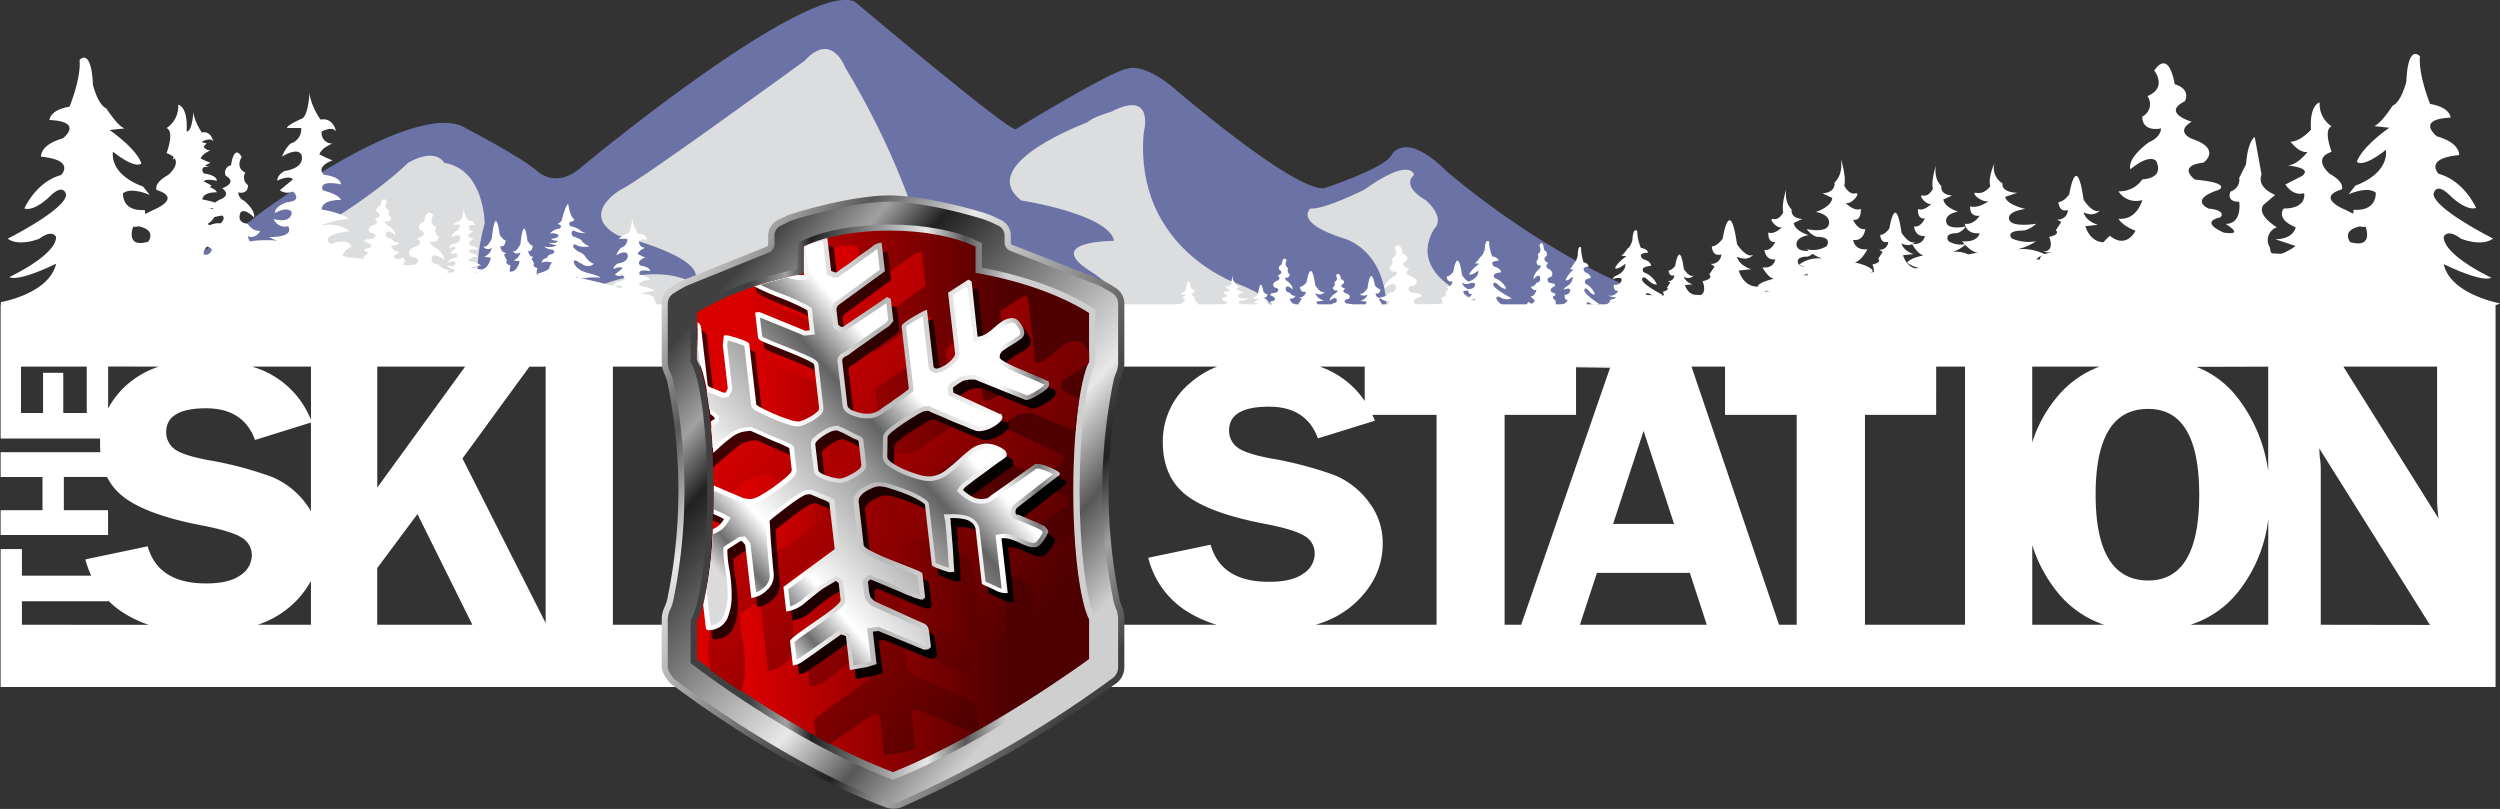 <svg xmlns="http://www.w3.org/2000/svg" xmlns:xlink="http://www.w3.org/1999/xlink" viewBox="0 0 573.67 185.63"><rect x="0" y="0" width="573.67" height="185.63" fill="#333333" stroke="none"/><defs><style>.cls-1{fill:#dcddde;}.cls-2{fill:#6b72a6;}.cls-3{fill:#fff;}.cls-4{fill:url(#linear-gradient);}.cls-5{fill:url(#linear-gradient-2);}.cls-6{fill:url(#linear-gradient-3);}.cls-7{fill:url(#linear-gradient-4);}.cls-8{fill:url(#linear-gradient-5);}.cls-9{fill:url(#linear-gradient-6);}.cls-10{fill:url(#linear-gradient-7);}.cls-11{fill:url(#linear-gradient-8);}.cls-12{fill:url(#linear-gradient-9);}.cls-13{fill:url(#linear-gradient-10);}.cls-14{fill:url(#linear-gradient-11);}.cls-15{fill:url(#linear-gradient-12);}.cls-16{fill:url(#linear-gradient-13);}.cls-17{fill:url(#linear-gradient-14);}</style><linearGradient id="linear-gradient" x1="414.63" y1="1079.91" x2="533.88" y2="1181.73" gradientTransform="translate(-176.59 -526.62) scale(0.84)" gradientUnits="userSpaceOnUse"><stop offset="0" stop-color="#cfcfcf"/><stop offset="0.16" stop-color="#575757"/><stop offset="0.31" stop-color="#e8e8e8"/><stop offset="0.76" stop-color="#212121"/><stop offset="0.86" stop-color="#a1a1a1"/><stop offset="1" stop-color="#404040"/></linearGradient><linearGradient id="linear-gradient-2" x1="524.55" y1="1174.77" x2="422.19" y2="1085.32" xlink:href="#linear-gradient"/><linearGradient id="linear-gradient-3" x1="505.79" y1="1134.93" x2="435.7" y2="1134.93" xlink:href="#linear-gradient"/><linearGradient id="linear-gradient-4" x1="505.79" y1="1134.86" x2="435.71" y2="1134.86" gradientTransform="translate(-176.59 -526.62) scale(0.84)" gradientUnits="userSpaceOnUse"><stop offset="0" stop-color="#4f0000"/><stop offset="1" stop-color="#d90000"/></linearGradient><linearGradient id="linear-gradient-5" x1="589.01" y1="925.88" x2="503.45" y2="870.23" gradientTransform="translate(-235.57 -326.45) scale(0.84)" xlink:href="#linear-gradient-4"/><linearGradient id="linear-gradient-6" x1="352.89" y1="1081.53" x2="417.47" y2="1127.49" gradientTransform="matrix(0.98, -0.11, 0.11, 0.93, -285.82, -569.12)" gradientUnits="userSpaceOnUse"><stop offset="0" stop-color="#4f0000"/><stop offset="1"/></linearGradient><linearGradient id="linear-gradient-7" x1="466.37" y1="1211.8" x2="466.37" y2="1211.8" gradientTransform="translate(-176.59 -518.2) scale(0.84)" xlink:href="#linear-gradient"/><linearGradient id="linear-gradient-8" x1="518.25" y1="884.29" x2="591.28" y2="883.25" gradientTransform="translate(-235.57 -326.45) scale(0.84)" gradientUnits="userSpaceOnUse"><stop offset="0" stop-color="#fff"/><stop offset="0.32" stop-color="#b5b5b5"/><stop offset="0.77" stop-color="#fff"/><stop offset="0.91" stop-color="#787878"/><stop offset="1" stop-color="#dbdbdb"/></linearGradient><linearGradient id="linear-gradient-9" x1="523.44" y1="828.6" x2="464.32" y2="879.37" gradientTransform="translate(-235.57 -326.45) scale(0.84)" gradientUnits="userSpaceOnUse"><stop offset="0.07" stop-color="#fff"/><stop offset="0.25" stop-color="#636363"/><stop offset="0.36" stop-color="#929292"/><stop offset="0.42" stop-color="#a6a6a6"/><stop offset="0.77" stop-color="#fff"/><stop offset="0.91" stop-color="#6e6e6e"/><stop offset="1" stop-color="#dbdbdb"/></linearGradient><linearGradient id="linear-gradient-10" x1="577.05" y1="891" x2="517.91" y2="941.78" xlink:href="#linear-gradient-9"/><linearGradient id="linear-gradient-11" x1="537.54" y1="845.03" x2="478.32" y2="895.89" xlink:href="#linear-gradient-9"/><linearGradient id="linear-gradient-12" x1="556.18" y1="866.79" x2="497.21" y2="917.44" xlink:href="#linear-gradient-9"/><linearGradient id="linear-gradient-13" x1="547.38" y1="854.19" x2="486.85" y2="906.18" xlink:href="#linear-gradient-9"/><linearGradient id="linear-gradient-14" x1="555.84" y1="866.32" x2="496.72" y2="917.1" xlink:href="#linear-gradient-9"/></defs><title>tssr</title><g id="mountains_and_trees" data-name="mountains and trees"><path id="mountain_dark_shadow" data-name="mountain dark shadow" class="cls-1" d="M22.29,391.9s58-21.81,90.53-46.5c0,0,15.23-8.23,22.63,20.16,0,0,4.11,22.22,25.51,8.64l-8.23-9.88-2.88-4.94,56.38-39.5s31.69,50.2,30.45,74.07l36.21-.41s-20.16-28-31.69-32.92c0,0,25.1-32.92,42.8-23,0,0,2.88,25.1,9.05,28.39,0,0,31.27,12.35,24.28,22.63l17.28-2.06L312.4,362.68s18.31-5.35,24.18-13.37c0,0,16.56,9.26,17,17.49,0,0,19.75,32.51,44.85,31.27Z" transform="translate(-17.35 -313.46)"/><path id="mountain_snow" data-name="mountain snow" class="cls-2" d="M17.35,393.14s47.32-19.75,59.26-30.45c0,0,36.21-27.16,47.74-19.75,0,0,12.86,6.69,16.25,9.77,0,0,4.32,4.32,10.18-.93,0,0,51.23-42.59,62.65-38,0,0,35.49,29.94,37,29.32,0,0,21.6-13.27,25.62-13.89,0,0,3.39-1.54,10.49,4.32,0,0,27.16,23.46,34.57,23.15,0,0,13.27-4.32,15.43-7.41,0,0,2.78-6.48,13,3.7,0,0,45.37,39.5,79,32.41,0,0,115.12-13.27,153.08,5.56,0,0-168,3.36-220.06-.3,0,0-.62-5.26-8-9.58,0,0-13-5.25-7.1-15.12,0,0,2.78-2.16-1.85-6.48,0,0-5.86-3.09-2.78-5.86,0,0-.62-4.32-11.42,3.39,0,0-9.26,4.63-12.35,4.32,0,0-4,3.09,7.41,6.79,0,0,12.65,2.78,9.57,22.84,0,0,.31,5.64,8,4.72l-50.92-1.85s4.94-3.79,15.74-7.49c0,0,5.56-3.09-6.48-7.72,0,0-23.77-8-21.6-34.57,0,0,2.78-10.19-7.41-4.94,0,0-4.32,1.23-5.55,2.47,0,0-25.93,9.57-15.12,17.9,0,0,20.06,3.09,21.3,9.26,0,0-16.67,0-5.25,7.1,0,0,12.33,7.37,9.25,18.48l-43.33.67s.45-28.1-22.39-66.06c0,0-3.09-8.33-9.26-1.54,0,0-38.89,28.39-42.28,29.63,0,0-9.57,5.56-.62,10.49,0,0,21.71,5.12,17.38,11,0,0-11.09-8-34.36,7.23,0,0-21,6.48-13.58-21,0,0,0-12.35-9.26-13.89,0,0-1.85-3.7-8.33,0C111,350.85,83,379.25,17.35,393.14Z" transform="translate(-17.35 -313.46)"/><path class="cls-3" d="M591,383.06s-11.34-2-12.9-9c0,0,8.6,4.3,10.95,3.13,0,0-10.95-5.08-10.95-9.38,0,0,.78-2,3.91.39,0,0,4.69,2,7.43,0,0,0-13.29-6.65-13.68-10.16,0,0,.39-3.13,3.91.39,0,0,3.52,3.52,5.87,2.74,0,0-2.74-6.25-8.6-7.82,0,0-3.52-3.52,4.69-4.3,0,0,.39-2.74-5.08-4.3,0,0-5.08-3.91,3.13-4.3,0,0,0-2.35-4.69-3.13,0,0-2.74-6.65-2.34-10.95,0,0-2.74-3.13-3.13,5.86,0,0-1.17,4.69-3.13,5.47,0,0-2.74,4.3-4.3,4.69l3.52.39s-6.25,4.3-7.43,7.82c0,0,1.17,1.56,6.64-2.74,0,0,1.17,5.08-7,8.21l-1.56,2s4.3-2,6.25-.39c0,0,.39,4.3-5.08,3.91,0,0-.78,4.3,2.74,3.91,0,0,2,5.08-3.52,3.52,0,0-3.13-3.91,5.86-3.91l-7-3.52s-7-2.74-.78-4.69c0,0,.78-1.56-2.74-3.52,0,0-4.3-3.52.39-5.08,0,0-2-5.08,0-5.86a6.09,6.09,0,0,1-2.74-5.47s-2.34.39-2,6.25c0,0-2.35,2.74-4.69,2.74,0,0,2,2.74,3.91,2.35,0,0-2.35,3.13-4.69,3.13,0,0,5.86.39,3.52,2.35l-3.91,2s1.56,2.74,4.3,2c0,0,.78,3.52-4.69,3.52,0,0-2,2.35,2.74,4.3,0,0-.39,2.74-4.69,2.74l4.69,1.56s-5.87,4.3-5.87.39a3.11,3.11,0,0,1,1.56-4.69s-4.69-2.74-3.13-5.08l2.74-2.35s-4.3-1.56-3.13-4.69l-1.56-8.6s-1.56.78-2,6.26l-1.56,3.13a2.83,2.83,0,0,1-2,3.13s-1.17,2.35,2,2.35c0,0,.78,5.08-3.13,5.08,0,0,4.69,2.74-.39,2,0,0-5.87-2.35-.78-3.52,0,0,1.56-1.56-2.74-2,0,0-4.69-2,2.34-4.3,0,0,3.13-1.56-5.47-2.35,0,0-4.3-3.13,2-3.91,0,0,4.3-3.13-2.74-5.47,0,0-3.91-1.56,0-3.91,0,0-7-2-1.56-4.69,0,0,1.56-2.74-2.34-3.91,0,0-1.17-8.21-4.69-3.13,0,0,3.13,3.91-1.56,5.86a3.17,3.17,0,0,1-1.17,4.69s-.39,3.52,4.3,2.74c0,0,0,2-2.74,3.13,0,0-5.08,3.52-4.3,6.25,0,0,3.91-3.52,5.86-2,0,0,2.35,3.91-3.13,4.3a6.3,6.3,0,0,1-5.47,2.74,4.78,4.78,0,0,0,5.47,2s-1.17,4.69-5.47,4.3c0,0,.78,1.56,3.91,2.74,0,0-2,4.3-5.86,1.17,0,0-7.43,5.86,3.52,6.65C505,374.06,584,387.75,591,383.06Z" transform="translate(-17.35 -313.46)"/><path class="cls-3" d="M-47.45,301.52" transform="translate(-17.35 -313.46)"/><path class="cls-3" d="M17.58,382.78s11.11-1.92,12.64-8.81c0,0-8.43,4.22-10.73,3.07,0,0,10.73-5,10.73-9.19,0,0-.77-1.92-3.83.38,0,0-4.6,1.92-7.28,0,0,0,13-6.51,13.41-10,0,0-.38-3.06-3.83.38,0,0-3.45,3.45-5.75,2.68,0,0,2.68-6.13,8.43-7.66,0,0,3.45-3.45-4.6-4.21,0,0-.38-2.68,5-4.21,0,0,5-3.83-3.06-4.21,0,0,0-2.3,4.6-3.06,0,0,2.68-6.51,2.3-10.73,0,0,2.68-3.06,3.07,5.75,0,0,1.15,4.6,3.06,5.36,0,0,2.68,4.21,4.22,4.6l-3.45.38s6.13,4.21,7.28,7.66c0,0-1.15,1.53-6.51-2.68,0,0-1.15,5,6.9,8l1.53,1.92s-4.21-1.92-6.13-.38c0,0-.38,4.21,5,3.83,0,0,.77,4.21-2.68,3.83,0,0-1.91,5,3.45,3.45,0,0,3.07-3.83-5.75-3.83l6.9-3.45s6.89-2.68.77-4.6c0,0-.77-1.53,2.68-3.45,0,0,4.21-3.45-.38-5,0,0,1.91-5,0-5.75a6,6,0,0,0,2.68-5.36s2.3.38,1.91,6.13c0,0,2.3,2.68,4.6,2.68,0,0-1.92,2.68-3.83,2.3,0,0,2.3,3.07,4.6,3.07,0,0-5.75.38-3.45,2.3L65.85,356s-1.53,2.68-4.21,1.91c0,0-.77,3.45,4.6,3.45,0,0,1.91,2.3-2.68,4.21,0,0-2.14,3.64,3.21,2.71,0,0-6.52,4.66.7,4.66,0,0,1.16,2.56-4.89,2.33,0,0-1.4,3.26,9.08,1.86,0,0,4,4-5.59,4,0,0-17-2.1-22.11,1.16C44,382.22,16.34,386.61,17.58,382.78Z" transform="translate(-17.35 -313.46)"/><path class="cls-3" d="M369,385c-2.41-1.35-.83-2.27-.83-2.27.92,1.07,1.38-.4,1.38-.4a1.93,1.93,0,0,1-.92-.93c1,.13,1.29-1.47,1.29-1.47-.83.4-1.29-.67-1.29-.67a1.5,1.5,0,0,0,1.29-.93c1.29-.13.74-1.47.74-1.47-.46-.53-1.38.67-1.38.67-.19-.93,1-2.13,1-2.13a1.34,1.34,0,0,0,.65-1.07c-1.11.27-1-.93-1-.93a1.39,1.39,0,0,0,.28-1.6c1.11-.67.37-2,.37-2,.83-1.73,1.11,1.07,1.11,1.07a1,1,0,0,1,.55,1.33c-1.29.93.37,1.6.37,1.6-.92.8,0,1.33,0,1.33,1.66.8.65,1.87.65,1.87-1.48.27-.46,1.33-.46,1.33,2,.27,1.29.8,1.29.8-1.66.8-.55,1.47-.55,1.47,1,.13.65.67.65.67-1.2.4.18,1.2.18,1.2s-.32,1.67.92,1.57a2.59,2.59,0,0,1,1,1.2s-2.7-.8-3.53-.3C372.79,384.9,370.55,385.83,369,385Z" transform="translate(-17.35 -313.46)"/><path class="cls-3" d="M119.75,382.9c4.57-1.77,1.57-3,1.57-3a1.58,1.58,0,0,1-2.62-.52,3.15,3.15,0,0,0,1.75-1.22c-1.92.17-2.45-1.92-2.45-1.92a2.14,2.14,0,0,0,2.45-.87,2.82,2.82,0,0,1-2.45-1.22c-2.45-.17-1.4-1.92-1.4-1.92.87-.7,2.62.87,2.62.87.35-1.22-1.92-2.8-1.92-2.8-1.22-.52-1.22-1.4-1.22-1.4,2.1.35,1.92-1.22,1.92-1.22a1.42,1.42,0,0,1-.52-2.1,1.59,1.59,0,0,1-.7-2.62c-1.57-2.27-2.1,1.4-2.1,1.4-1.75.52-1,1.75-1,1.75,2.45,1.22-.7,2.1-.7,2.1,1.75,1,0,1.75,0,1.75-3.15,1-1.22,2.45-1.22,2.45,2.79.35.87,1.75.87,1.75-3.84.35-2.45,1-2.45,1,3.15,1,1,1.92,1,1.92-1.92.18-1.22.87-1.22.87,2.27.52-.35,1.57-.35,1.57a1.53,1.53,0,0,1-1.75,2.05s-1.57.66-2,1.57c0,0,5.11-1,6.68-.39C112.59,382.81,116.83,384,119.75,382.9Z" transform="translate(-17.35 -313.46)"/><path class="cls-3" d="M108.42,374.78c3.45-1.34,1.19-2.24,1.19-2.24a1.19,1.19,0,0,1-2-.4,2.37,2.37,0,0,0,1.32-.92c-1.45.13-1.85-1.45-1.85-1.45a1.61,1.61,0,0,0,1.85-.66,2.12,2.12,0,0,1-1.85-.92c-1.84-.13-1.05-1.45-1.05-1.45.66-.53,2,.66,2,.66.26-.92-1.45-2.11-1.45-2.11-.92-.4-.92-1.05-.92-1.05,1.58.26,1.45-.92,1.45-.92a1.07,1.07,0,0,1-.4-1.58,1.2,1.2,0,0,1-.53-2c-1.19-1.71-1.58,1.05-1.58,1.05-1.32.39-.79,1.32-.79,1.32,1.84.92-.53,1.58-.53,1.58,1.32.79,0,1.32,0,1.32-2.37.79-.92,1.85-.92,1.85,2.11.26.66,1.32.66,1.32-2.9.26-1.85.79-1.85.79,2.37.79.79,1.45.79,1.45-1.45.13-.92.66-.92.66,1.71.4-.26,1.19-.26,1.19a1.16,1.16,0,0,1-1.32,1.55s-1.19.49-1.48,1.19c0,0,3.85-.79,5-.3C103,374.71,106.21,375.64,108.42,374.78Z" transform="translate(-17.35 -313.46)"/><path class="cls-3" d="M76.29,376.76c5.34-2.43,1.84-4.07,1.84-4.07-2,1.91-3.06-.72-3.06-.72a3.83,3.83,0,0,0,2-1.67c-2.25.24-2.86-2.63-2.86-2.63,1.84.72,2.86-1.2,2.86-1.2a3.25,3.25,0,0,1-2.86-1.67c-2.86-.24-1.63-2.63-1.63-2.63,1-1,3.06,1.2,3.06,1.2.41-1.68-2.25-3.83-2.25-3.83A2.32,2.32,0,0,1,72,357.62c2.45.48,2.25-1.68,2.25-1.68a2.14,2.14,0,0,1-.61-2.87c-2.45-1.2-.82-3.59-.82-3.59-1.84-3.11-2.45,1.91-2.45,1.91a1.69,1.69,0,0,0-1.22,2.39c2.86,1.67-.82,2.87-.82,2.87,2,1.44,0,2.39,0,2.39-3.68,1.44-1.43,3.35-1.43,3.35,3.27.48,1,2.39,1,2.39-4.49.48-2.86,1.44-2.86,1.44,3.68,1.44,1.23,2.63,1.23,2.63-2.25.24-1.43,1.2-1.43,1.2,2.65.72-.41,2.15-.41,2.15s.71,3-2,2.81a5.18,5.18,0,0,0-2.3,2.15s6-1.44,7.81-.54C67.92,376.64,72.88,378.32,76.29,376.76Z" transform="translate(-17.35 -313.46)"/><path class="cls-3" d="M314.18,386.27c2.5-1.16.86-1.94.86-1.94-1,.91-1.43-.34-1.43-.34a1.81,1.81,0,0,0,1-.8c-1.05.11-1.34-1.25-1.34-1.25a1.11,1.11,0,0,0,1.34-.57,1.52,1.52,0,0,1-1.34-.8.81.81,0,0,1-.76-1.25c.48-.46,1.43.57,1.43.57.19-.8-1.05-1.82-1.05-1.82a1.1,1.1,0,0,1-.67-.91c1.15.23,1.05-.8,1.05-.8a1,1,0,0,1-.29-1.37,1.13,1.13,0,0,1-.38-1.71c-.86-1.48-1.15.91-1.15.91a.81.81,0,0,0-.57,1.14c1.34.8-.38,1.37-.38,1.37,1,.68,0,1.14,0,1.14-1.72.68-.67,1.6-.67,1.6,1.53.23.48,1.14.48,1.14-2.1.23-1.34.68-1.34.68,1.72.68.57,1.25.57,1.25-1.05.11-.67.57-.67.57,1.24.34-.19,1-.19,1s.33,1.42-1,1.34a2.43,2.43,0,0,0-1.08,1s2.79-.68,3.66-.26A6.26,6.26,0,0,0,314.18,386.27Z" transform="translate(-17.35 -313.46)"/><path class="cls-3" d="M322.22,388c-2.59-1-.89-1.68-.89-1.68a.89.89,0,0,0,1.48-.3,1.78,1.78,0,0,1-1-.69c1.09.1,1.39-1.09,1.39-1.09a1.21,1.21,0,0,1-1.39-.49,1.6,1.6,0,0,0,1.39-.69c1.38-.1.79-1.09.79-1.09-.5-.4-1.48.49-1.48.49-.2-.69,1.09-1.58,1.09-1.58.69-.3.69-.79.69-.79-1.19.2-1.09-.69-1.09-.69a.8.8,0,0,0,.3-1.19.9.9,0,0,0,.39-1.48c.89-1.29,1.19.79,1.19.79,1,.3.59,1,.59,1-1.38.69.4,1.19.4,1.19-1,.59,0,1,0,1,1.78.59.69,1.38.69,1.38-1.58.2-.5,1-.5,1,2.18.2,1.39.59,1.39.59-1.78.59-.59,1.09-.59,1.09,1.09.1.69.49.69.49-1.29.3.2.89.2.89a.87.87,0,0,0,1,1.16s.89.37,1.11.89c0,0-2.89-.59-3.78-.22A7.64,7.64,0,0,1,322.22,388Z" transform="translate(-17.35 -313.46)"/><path class="cls-3" d="M334.62,388.46c-4.14-1.61-1.42-2.69-1.42-2.69a1.43,1.43,0,0,0,2.37-.47,2.86,2.86,0,0,1-1.58-1.11c1.74.16,2.22-1.74,2.22-1.74a1.94,1.94,0,0,1-2.22-.79,2.55,2.55,0,0,0,2.22-1.11c2.21-.16,1.27-1.74,1.27-1.74-.79-.63-2.37.79-2.37.79-.32-1.11,1.74-2.53,1.74-2.53,1.11-.47,1.11-1.27,1.11-1.27-1.9.32-1.74-1.11-1.74-1.11a1.28,1.28,0,0,0,.47-1.9,1.44,1.44,0,0,0,.63-2.37c1.43-2.06,1.9,1.27,1.9,1.27,1.58.48.95,1.58.95,1.58-2.21,1.11.63,1.9.63,1.9-1.58.95,0,1.58,0,1.58,2.85,1,1.11,2.22,1.11,2.22-2.53.32-.79,1.58-.79,1.58,3.48.32,2.22,1,2.22,1-2.85.95-.95,1.74-.95,1.74,1.74.16,1.11.79,1.11.79-2.06.47.32,1.42.32,1.42a1.39,1.39,0,0,0,1.58,1.86s1.42.59,1.78,1.42c0,0-4.63-.95-6.05-.36C341.11,388.38,337.27,389.48,334.62,388.46Z" transform="translate(-17.35 -313.46)"/><path class="cls-3" d="M389.68,381.29c-1.45.93-3.61-.1-3.61-.1a2.08,2.08,0,0,0,2.61-1c-1.24.14-1-1.38-1-1.38,1.92.14,1.79-1.37,1.79-1.37-.69-.55-2.2.14-2.2.14l.55-.69c2.89-1.1,2.48-2.89,2.48-2.89-1.93,1.51-2.34,1-2.34,1,.41-1.24,2.61-2.75,2.61-2.75l-1.24-.14c.55-.14,1.51-1.65,1.51-1.65.69-.27,1.1-1.92,1.1-1.92.14-3.16,1.1-2.06,1.1-2.06a10.65,10.65,0,0,0,.83,3.85c1.65.28,1.65,1.1,1.65,1.1-2.89.14-1.1,1.51-1.1,1.51,1.92.55,1.79,1.51,1.79,1.51-2.89.27-1.65,1.51-1.65,1.51a5.23,5.23,0,0,1,3,2.75c-.82.27-2.06-1-2.06-1-1.24-1.24-1.38-.14-1.38-.14.14,1.24,4.81,3.58,4.81,3.58-1,.69-2.61,0-2.61,0-1.1-.83-1.37-.14-1.37-.14,0,1.51,3.85,3.3,3.85,3.3-.82.41-3.85-1.1-3.85-1.1.55,2.48,4.54,3.16,4.54,3.16a23.72,23.72,0,0,1-5.54-1.17,8.28,8.28,0,0,0-5,.52,2.87,2.87,0,0,1-2.79,0s2.58-.31,3-1.65c0,0-1.34.83-2.17.41a5.67,5.67,0,0,0,1.75-1.13s-1-1.14-2.17-.62c0,0,.21-1,2.06-.52Z" transform="translate(-17.35 -313.46)"/><path class="cls-3" d="M356,381.93c-1.27.81-3.17-.09-3.17-.09a1.83,1.83,0,0,0,2.29-.87c-1.08.12-.84-1.21-.84-1.21,1.69.12,1.57-1.21,1.57-1.21-.6-.48-1.93.12-1.93.12l.48-.6c2.54-1,2.17-2.53,2.17-2.53-1.69,1.33-2.05.85-2.05.85.36-1.09,2.29-2.41,2.29-2.41l-1.09-.12c.48-.12,1.33-1.45,1.33-1.45.6-.24,1-1.69,1-1.69.12-2.78,1-1.81,1-1.81a9.36,9.36,0,0,0,.72,3.38c1.45.24,1.45,1,1.45,1-2.53.12-1,1.33-1,1.33,1.69.48,1.57,1.33,1.57,1.33-2.54.24-1.45,1.33-1.45,1.33a4.59,4.59,0,0,1,2.66,2.41c-.72.24-1.81-.84-1.81-.84-1.08-1.09-1.21-.12-1.21-.12.12,1.09,4.22,3.14,4.22,3.14-.84.6-2.29,0-2.29,0-1-.72-1.21-.12-1.21-.12,0,1.33,3.38,2.9,3.38,2.9-.72.36-3.38-1-3.38-1,.48,2.17,4,2.78,4,2.78a20.83,20.83,0,0,1-4.86-1,7.26,7.26,0,0,0-4.34.45,2.52,2.52,0,0,1-2.44,0s2.26-.27,2.63-1.45c0,0-1.18.72-1.9.36a5,5,0,0,0,1.54-1,1.81,1.81,0,0,0-1.9-.54s.18-.9,1.81-.45Z" transform="translate(-17.35 -313.46)"/><path class="cls-3" d="M377.78,383.24c-1,.81-2.53-.09-2.53-.09a1.4,1.4,0,0,0,1.83-.87c-.87.12-.67-1.2-.67-1.2a1.08,1.08,0,0,0,1.25-1.2c-.48-.48-1.54.12-1.54.12l.38-.6c2-1,1.73-2.52,1.73-2.52-1.35,1.32-1.64.84-1.64.84a6.77,6.77,0,0,1,1.83-2.4l-.87-.12c.38-.12,1.06-1.44,1.06-1.44.48-.24.77-1.68.77-1.68.09-2.76.77-1.8.77-1.8a11.23,11.23,0,0,0,.58,3.36c1.16.24,1.16,1,1.16,1-2,.12-.77,1.32-.77,1.32,1.35.48,1.25,1.32,1.25,1.32-2,.24-1.16,1.32-1.16,1.32a4.21,4.21,0,0,1,2.12,2.4c-.58.24-1.44-.84-1.44-.84-.87-1.08-1-.12-1-.12.1,1.08,3.37,3.12,3.37,3.12-.67.6-1.83,0-1.83,0-.77-.72-1-.12-1-.12,0,1.32,2.7,2.88,2.7,2.88-.58.36-2.7-1-2.7-1,.39,2.16,3.18,2.76,3.18,2.76a13.78,13.78,0,0,1-3.87-1,4.73,4.73,0,0,0-3.47.45,1.67,1.67,0,0,1-1.95,0s1.8-.27,2.1-1.44c0,0-.94.72-1.52.36a4,4,0,0,0,1.23-1s-.72-1-1.52-.54c0,0,.14-.9,1.44-.45Z" transform="translate(-17.35 -313.46)"/><path class="cls-3" d="M500.82,370.91c3.61-2-.62-1.85-.62-1.85-3.39,0-4.32-3.7-4.32-3.7l2.88-.31c-3-.93-3.29-2.88-3.29-2.88,2.47,1.23,3.7-.41,3.7-.41-1.65.82-3.7-2.47-3.7-2.47-1.65-11.52-3.29-1.23-3.29-1.23s-1.23,1.75-2.47,1.75c0,0,0,2.47,2.16,1.85a2.23,2.23,0,0,1-2.47,2.16s.93.62,2.47,1.54c0,0-.31-2.78-1.54-.93l-1.23,1.85s1.23.93-1.54,1.54c0,0,1.54,3.4-1.54,3.4C486,371.22,497.43,372.76,500.82,370.91Z" transform="translate(-17.35 -313.46)"/><path class="cls-3" d="M407,382.24c2.19-1.19-.37-1.12-.37-1.12-2.06,0-2.62-2.24-2.62-2.24l1.74-.19c-1.81-.56-2-1.74-2-1.74a1.72,1.72,0,0,0,2.24-.25c-1,.5-2.24-1.49-2.24-1.49-1-7-2-.75-2-.75s-.75,1.06-1.5,1.06c0,0,0,1.5,1.31,1.12a1.35,1.35,0,0,1-1.5,1.31s.56.37,1.5.93c0,0-.19-1.68-.94-.56l-.75,1.12s.75.56-.94.94c0,0,.94,2.06-.93,2.06C398,382.42,404.92,383.36,407,382.24Z" transform="translate(-17.35 -313.46)"/><path class="cls-3" d="M134.2,377c-1.75-1.28.3-1.2.3-1.2,1.65,0,2.09-2.4,2.09-2.4l-1.4-.2a2.5,2.5,0,0,0,1.59-1.87,1.17,1.17,0,0,1-1.79-.27c.8.53,1.79-1.6,1.79-1.6.8-7.46,1.6-.8,1.6-.8s.6,1.13,1.2,1.13c0,0,0,1.6-1,1.2,0,0,0,1.4,1.2,1.4,0,0-.45.4-1.2,1,0,0,.15-1.8.75-.6l.6,1.2s-.6.6.75,1c0,0-.75,2.2.75,2.2C141.37,377.19,135.84,378.19,134.2,377Z" transform="translate(-17.35 -313.46)"/><path class="cls-3" d="M127.29,376.65c-2-1.44.34-1.35.34-1.35,1.85,0,2.36-2.7,2.36-2.7l-1.57-.22a2.82,2.82,0,0,0,1.79-2.1,1.31,1.31,0,0,1-2-.3c.9.6,2-1.8,2-1.8.9-8.39,1.8-.9,1.8-.9s.67,1.27,1.34,1.27c0,0,0,1.8-1.18,1.35,0,0,0,1.57,1.35,1.57,0,0-.5.45-1.35,1.12,0,0,.17-2,.84-.67l.67,1.35s-.67.67.84,1.12c0,0-.84,2.47.84,2.47C135.37,376.87,129.14,378,127.29,376.65Z" transform="translate(-17.35 -313.46)"/><path class="cls-3" d="M322.42,386c2.19-1.19-.37-1.12-.37-1.12-2.06,0-2.62-2.24-2.62-2.24l1.74-.19c-1.81-.56-2-1.74-2-1.74a1.71,1.71,0,0,0,2.24-.25c-1,.5-2.24-1.5-2.24-1.5-1-7-2-.75-2-.75s-.75,1.06-1.5,1.06c0,0,0,1.49,1.31,1.12a1.35,1.35,0,0,1-1.49,1.31s.56.37,1.49.93c0,0-.19-1.68-.93-.56l-.75,1.12s.75.56-.94.94c0,0,.94,2.06-.93,2.06C313.45,386.22,320.36,387.15,322.42,386Z" transform="translate(-17.35 -313.46)"/><path class="cls-3" d="M328.44,385.5c-1.84-1,.31-.94.31-.94,1.73,0,2.2-1.89,2.2-1.89l-1.47-.16c1.52-.47,1.68-1.47,1.68-1.47a1.44,1.44,0,0,1-1.89-.21c.84.42,1.89-1.26,1.89-1.26.84-5.88,1.68-.63,1.68-.63s.63.89,1.26.89c0,0,0,1.26-1.1.94a1.13,1.13,0,0,0,1.26,1.1s-.47.31-1.26.79c0,0,.16-1.42.79-.47l.63.94s-.63.47.79.79c0,0-.79,1.73.79,1.73C336,385.66,330.17,386.44,328.44,385.5Z" transform="translate(-17.35 -313.46)"/><path class="cls-3" d="M304.09,385.07c-1.33-.72.23-.68.23-.68,1.25,0,1.58-1.36,1.58-1.36l-1.06-.11c1.09-.34,1.21-1.06,1.21-1.06a1,1,0,0,1-1.36-.15c.6.3,1.36-.9,1.36-.9.6-4.22,1.21-.45,1.21-.45s.45.64.91.64c0,0,0,.9-.79.68a.82.82,0,0,0,.9.79s-.34.23-.9.57c0,0,.11-1,.57-.34l.45.68s-.45.34.57.57c0,0-.57,1.24.57,1.24C309.52,385.19,305.33,385.75,304.09,385.07Z" transform="translate(-17.35 -313.46)"/><path class="cls-3" d="M287.59,383.93c-1.26-.69.21-.65.21-.65,1.18,0,1.51-1.29,1.51-1.29l-1-.11c1-.32,1.15-1,1.15-1a1,1,0,0,1-1.29-.14c.57.29,1.29-.86,1.29-.86.57-4,1.15-.43,1.15-.43s.43.61.86.61c0,0,0,.86-.75.64a.77.77,0,0,0,.86.75s-.32.22-.86.54c0,0,.11-1,.54-.32l.43.64s-.43.32.54.54c0,0-.54,1.18.54,1.18C292.75,384,288.77,384.57,287.59,383.93Z" transform="translate(-17.35 -313.46)"/><path class="cls-3" d="M356.08,383.61c2.19-1.19-.37-1.12-.37-1.12-2.06,0-2.62-2.24-2.62-2.24l1.74-.19c-1.81-.56-2-1.74-2-1.74a1.72,1.72,0,0,0,2.24-.25c-1,.5-2.24-1.49-2.24-1.49-1-7-2-.75-2-.75s-.75,1.06-1.5,1.06c0,0,0,1.49,1.31,1.12a1.35,1.35,0,0,1-1.5,1.31s.56.37,1.5.93c0,0-.19-1.68-.93-.56L349,380.8s.75.56-.93.94c0,0,.93,2.06-.93,2.06C347.11,383.79,354,384.73,356.08,383.61Z" transform="translate(-17.35 -313.46)"/><path class="cls-3" d="M421.28,381.09c3.62-2-.62-1.85-.62-1.85-3.39,0-4.32-3.7-4.32-3.7l2.88-.31c-3-.93-3.29-2.88-3.29-2.88,2.47,1.23,3.7-.41,3.7-.41-1.64.82-3.7-2.47-3.7-2.47-1.65-11.52-3.29-1.23-3.29-1.23s-1.23,1.75-2.47,1.75c0,0,0,2.47,2.16,1.85a2.23,2.23,0,0,1-2.47,2.16s.93.62,2.47,1.54c0,0-.31-2.78-1.54-.93l-1.23,1.85s1.23.93-1.54,1.54c0,0,1.54,3.39-1.54,3.39C406.47,381.39,417.89,382.94,421.28,381.09Z" transform="translate(-17.35 -313.46)"/><path class="cls-3" d="M458.23,376.73c3.07-1.67-.52-1.57-.52-1.57-2.88,0-3.67-3.14-3.67-3.14l2.44-.26c-2.53-.79-2.79-2.44-2.79-2.44,2.09,1,3.14-.35,3.14-.35-1.4.7-3.14-2.09-3.14-2.09-1.4-9.77-2.79-1-2.79-1s-1,1.48-2.09,1.48c0,0,0,2.09,1.83,1.57a1.89,1.89,0,0,1-2.09,1.83s.79.52,2.09,1.31c0,0-.26-2.36-1.31-.79l-1,1.57s1,.79-1.31,1.31c0,0,1.31,2.88-1.31,2.88C445.66,377,455.35,378.3,458.23,376.73Z" transform="translate(-17.35 -313.46)"/><path class="cls-3" d="M475,350.93s-1.54,3.39-.93,5.25c0,0-1.24,1.85-3.09,1.54s1.23,2.47,2.78,1.85c0,0-2.47,1.85-4.32,1.23,0,0-.31,2.47,2.16,2.16,0,0-1.24,2.16-3.4,1.85,0,0,.31,2.47,3.4,2.16,0,0-.31,2.16-4,1.85,0,0,2.47,3.4,4.63,2.47,0,0-5.25.62-6.17,1.85a12.14,12.14,0,0,0,7.41,1.23l11.11.62s-1.23-2.47,2.16-3.09a11.37,11.37,0,0,0-6.48-1.23,13.17,13.17,0,0,0,4.32-1.85,9.84,9.84,0,0,1-5.56-.62s-1.85-1.85,2.78-1.85a6,6,0,0,0,2.78-1.54s-5.56.93-6.17-.93c0,0-.93-1.85,3.7-2.47,0,0-4.32-.93-4.63-2.78l2.78-.93s-3.7,0-3.4-2.16A4.14,4.14,0,0,1,475,350.93Z" transform="translate(-17.35 -313.46)"/><path class="cls-3" d="M300.32,376.61a3.66,3.66,0,0,0-.35,2,1.29,1.29,0,0,1-1.15.58c-.69-.12.46.92,1,.69,0,0-.92.69-1.61.46,0,0-.12.92.81.81a1.38,1.38,0,0,1-1.27.69s.12.92,1.27.81c0,0-.12.81-1.5.69,0,0,.92,1.27,1.73.92,0,0-2,.23-2.3.69a4.53,4.53,0,0,0,2.76.46l4.15.23s-.46-.92.81-1.15a4.24,4.24,0,0,0-2.42-.46,4.93,4.93,0,0,0,1.61-.69,3.67,3.67,0,0,1-2.07-.23s-.69-.69,1-.69a2.25,2.25,0,0,0,1-.58s-2.07.35-2.3-.35c0,0-.34-.69,1.38-.92,0,0-1.61-.35-1.73-1l1-.35s-1.38,0-1.27-.81A1.54,1.54,0,0,1,300.32,376.61Z" transform="translate(-17.35 -313.46)"/><path class="cls-3" d="M439.79,350s1.27,3.92.76,6.05c0,0,1,2.14,2.53,1.78s-1,2.85-2.28,2.14c0,0,2,2.14,3.55,1.42,0,0,.25,2.85-1.77,2.49,0,0,1,2.49,2.79,2.14,0,0-.25,2.85-2.79,2.49,0,0,.25,2.49,3.29,2.14,0,0-2,3.92-3.8,2.85,0,0,4.31.71,5.07,2.14a7.68,7.68,0,0,1-6.08,1.42l-9.12.71s1-2.85-1.77-3.56a7.27,7.27,0,0,1,5.32-1.42,9.31,9.31,0,0,1-3.55-2.14,5.91,5.91,0,0,0,4.56-.71s1.52-2.14-2.28-2.14a4.67,4.67,0,0,1-2.28-1.78s4.56,1.07,5.07-1.07c0,0,.76-2.14-3-2.85,0,0,3.55-1.07,3.8-3.21l-2.28-1.07s3,0,2.79-2.49C438.27,355.34,440.3,353.92,439.79,350Z" transform="translate(-17.35 -313.46)"/><path class="cls-3" d="M461.56,351.54s-1.13,3.39-.68,5.25c0,0-.9,1.85-2.26,1.54s.9,2.47,2,1.85c0,0-1.81,1.85-3.16,1.23,0,0-.23,2.47,1.58,2.16,0,0-.9,2.16-2.48,1.85,0,0,.22,2.47,2.48,2.16,0,0-.23,2.16-2.93,1.85,0,0,1.81,3.4,3.39,2.47,0,0-3.84.62-4.51,1.85a7,7,0,0,0,5.42,1.23l8.13.62s-.9-2.47,1.58-3.09a6.6,6.6,0,0,0-4.74-1.23,8.36,8.36,0,0,0,3.16-1.85,5.4,5.4,0,0,1-4.06-.62s-1.35-1.85,2-1.85a4.16,4.16,0,0,0,2-1.54s-4.06.93-4.51-.93c0,0-.68-1.85,2.71-2.47,0,0-3.16-.93-3.38-2.78l2-.93s-2.71,0-2.48-2.16C462.91,356.17,461.1,354.94,461.56,351.54Z" transform="translate(-17.35 -313.46)"/><path class="cls-3" d="M427.23,356.93s-1.13,3.39-.68,5.25c0,0-.9,1.85-2.26,1.54s.9,2.47,2,1.85c0,0-1.81,1.85-3.16,1.23,0,0-.23,2.47,1.58,2.16,0,0-.9,2.16-2.48,1.85,0,0,.22,2.47,2.48,2.16,0,0-.23,2.16-2.93,1.85,0,0,1.81,3.39,3.39,2.47,0,0-3.84.62-4.51,1.85a7,7,0,0,0,5.42,1.23l8.13.62s-.9-2.47,1.58-3.09a6.6,6.6,0,0,0-4.74-1.23,8.37,8.37,0,0,0,3.16-1.85,5.4,5.4,0,0,1-4.06-.62s-1.35-1.85,2-1.85a4.17,4.17,0,0,0,2-1.54s-4.06.93-4.52-.93c0,0-.68-1.85,2.71-2.47,0,0-3.16-.93-3.39-2.78l2-.93s-2.71,0-2.48-2.16C428.58,361.56,426.78,360.33,427.23,356.93Z" transform="translate(-17.35 -313.46)"/><path class="cls-3" d="M147.74,360.26s.36,2.94,1.42,3.56c0,0-.44.8-1,.44,0,0-.53,1,.36,1.16a5.19,5.19,0,0,1,1.87.8,2.52,2.52,0,0,0,1.51.71,5.23,5.23,0,0,1-3-.62.83.83,0,0,0,.27,1.51s1.69.53,1.78,1.07a3.77,3.77,0,0,0,1.69,1.07,4.61,4.61,0,0,1-2.85-.18s-1.07-.71-.89.36a3,3,0,0,0,1.25,1.07s1.16.53,1.33.89c0,0,1.07,1.69,2.14,1.87a2,2,0,0,1-2.76,0,2.28,2.28,0,0,1-1.07-.62s-1.16-.44-.71.44c0,0,.27,1.51,3.12,2.31,0,0,2.67.62,2.94,1.07,0,0-2.4-.09-2.85,0,0,0-2,.44-2.67-.18,0,0-1.25,1.07.8,1.51,0,0,3.92.44,4.09,1.87,0,0,.36,1.07.89,1.16a4.57,4.57,0,0,1-2.67-1s-2-1.25-2.4-.71c0,0-.44,1.78,2.4,2.67a16.58,16.58,0,0,0,3.56.89H140.44s2.31-2-.27-2.94c0,0,1.69-2.4,3.29-2.14,0,0,1.16-1.34-.36-1.87,0,0-2,.53-2.49-.18,0,0,3-.62,2.85-1.6,0,0,.27-.89.71-.89,0,0-2-.62-2.49.09a1.13,1.13,0,0,1,1.16-1.16s.36-1,1.16-.89c0,0,1.6-.89-.62-1.16,0,0-1-.27-1.07-.62a4.22,4.22,0,0,0,2.85-.27,6.19,6.19,0,0,1-2-.62s2.14.36,2.14-.44c0,0-1.07.09-1.51-.45,0,0,1.78,0,1.69-.89a2.59,2.59,0,0,0-2-.27,3.52,3.52,0,0,1,2.23-1.16s1.07-.71-.44-1.07c0,0,.89-.36,1-1C146.31,363.91,147.12,360.44,147.74,360.26Z" transform="translate(-17.35 -313.46)"/><path class="cls-3" d="M61.74,339s-.21,3.91-1.23,4.53c0,0-2.47,1-2.67,1.65H60.3a2.57,2.57,0,0,1-1.85,2.68A5.94,5.94,0,0,0,57,350.09s2.47-1.65,3.29-.41c0,0,1,2.26-2.88,2.88,0,0-1.23.62-1.23,1.65,0,0,2.06-1,2.67-.21l-2.26,1.85a2.19,2.19,0,0,0,2.26.21s1.85,1.65-1,1.85c0,0-2.06.62-2.06,1.85,0,0,2.06-1.23,2.88-.21,0,0,.21,2.06-3.09,1.23A2.08,2.08,0,0,0,58,362s1.44,1.85-3.29,1.85A13.93,13.93,0,0,0,58,365.12a33.47,33.47,0,0,0-4.12.41A14.25,14.25,0,0,0,58.45,367s1.23,1.65-3.29,2.26l13.79.21s-3.5-2.26,0-3.91c0,0-.62-1.65-3.5-.41,0,0-2.67-1.44,3.09-2.26,0,0-1.44-1.44-4.53-1a11.28,11.28,0,0,1,4.53-1s-1-1-4.73-1.65c0,0-.21-1.65,3.29-1.65,0,0,0-.82-3.09-1.65,0,0-1-1.85,3.09-1,0,0,.21-1.24-2.88-1.65,0,0-1.65-1.23,1.44-2.47a20.87,20.87,0,0,1-2.26-1s.21-1,2.26-1.85a1.8,1.8,0,0,1-1.85-2.06s1.85-1,2.47,0c0,0-.41-2.47-2.67-2.06C63.59,343.72,61.74,341,61.74,339Z" transform="translate(-17.35 -313.46)"/><path class="cls-3" d="M162.41,363.52s-.16,3-.95,3.47c0,0-1.89.79-2.05,1.26h1.89a2,2,0,0,1-1.42,2.05,4.55,4.55,0,0,0-1.1,1.74s1.89-1.26,2.53-.32c0,0,.79,1.74-2.21,2.21,0,0-.95.47-.95,1.26,0,0,1.58-.79,2.05-.16l-1.74,1.42a1.68,1.68,0,0,0,1.74.16s1.42,1.26-.79,1.42c0,0-1.58.47-1.58,1.42,0,0,1.58-.95,2.21-.16,0,0,.16,1.58-2.37.95a1.6,1.6,0,0,0,1.89.95s1.11,1.42-2.52,1.42a10.69,10.69,0,0,0,2.52.95,25.7,25.7,0,0,0-3.16.32,10.94,10.94,0,0,0,3.47,1.11s.95,1.26-2.52,1.74l10.58.16s-2.68-1.74,0-3c0,0-.47-1.26-2.68-.32,0,0-2.05-1.1,2.37-1.74a4.19,4.19,0,0,0-3.47-.79,8.66,8.66,0,0,1,3.47-.79s-.79-.79-3.63-1.26c0,0-.16-1.26,2.53-1.26,0,0,0-.63-2.37-1.26,0,0-.79-1.42,2.37-.79,0,0,.16-.95-2.21-1.26,0,0-1.26-.95,1.11-1.89a15.91,15.91,0,0,1-1.74-.79s.16-.79,1.74-1.42a1.38,1.38,0,0,1-1.42-1.58s1.42-.79,1.89,0c0,0-.32-1.89-2.05-1.58A8.23,8.23,0,0,1,162.41,363.52Z" transform="translate(-17.35 -313.46)"/><path class="cls-3" d="M123.71,361.31s-.12,2.34-.74,2.71c0,0-1.48.62-1.6,1h1.48a1.54,1.54,0,0,1-1.11,1.6,3.55,3.55,0,0,0-.86,1.36s1.48-1,2-.25c0,0,.62,1.36-1.73,1.73,0,0-.74.37-.74,1,0,0,1.23-.62,1.6-.12l-1.36,1.11a1.32,1.32,0,0,0,1.36.12s1.11,1-.62,1.11c0,0-1.23.37-1.23,1.11,0,0,1.23-.74,1.73-.12,0,0,.12,1.23-1.85.74a1.25,1.25,0,0,0,1.48.74s.86,1.11-2,1.11a8.35,8.35,0,0,0,2,.74,20.13,20.13,0,0,0-2.47.25,8.55,8.55,0,0,0,2.71.86s.74,1-2,1.36l8.27.12s-2.1-1.36,0-2.34c0,0-.37-1-2.1-.25,0,0-1.6-.86,1.85-1.36a3.28,3.28,0,0,0-2.71-.62,6.76,6.76,0,0,1,2.71-.62,5.62,5.62,0,0,0-2.84-1s-.12-1,2-1c0,0,0-.49-1.85-1,0,0-.62-1.11,1.85-.62,0,0,.12-.74-1.73-1,0,0-1-.74.86-1.48a12.76,12.76,0,0,1-1.36-.62s.12-.62,1.36-1.11a1.08,1.08,0,0,1-1.11-1.23s1.11-.62,1.48,0c0,0-.25-1.48-1.6-1.23A6.43,6.43,0,0,1,123.71,361.31Z" transform="translate(-17.35 -313.46)"/><path class="cls-3" d="M88.4,334.57s-.27,5.23-1.65,6.06c0,0-3.3,1.38-3.58,2.2h3.3A3.43,3.43,0,0,1,84,346.41a7.94,7.94,0,0,0-1.93,3s3.3-2.2,4.41-.55c0,0,1.38,3-3.85,3.85,0,0-1.65.83-1.65,2.2,0,0,2.75-1.38,3.58-.27l-3,2.48a2.94,2.94,0,0,0,3,.27s2.48,2.2-1.38,2.48c0,0-2.75.83-2.75,2.48,0,0,2.75-1.65,3.85-.27,0,0,.27,2.75-4.13,1.65a2.79,2.79,0,0,0,3.3,1.65s1.93,2.48-4.4,2.48c0,0,3.3,1.65,4.4,1.65a44.76,44.76,0,0,0-5.51.55S81.8,372,84,372c0,0,1.65,2.2-4.4,3l18.44.28s-4.68-3,0-5.23c0,0-.83-2.2-4.68-.55,0,0-3.58-1.93,4.13-3,0,0-1.93-1.93-6.06-1.38a15.1,15.1,0,0,1,6.06-1.38s-1.38-1.38-6.33-2.2c0,0-.27-2.2,4.4-2.2,0,0,0-1.1-4.13-2.2,0,0-1.38-2.48,4.13-1.38,0,0,.27-1.65-3.85-2.2,0,0-2.2-1.65,1.93-3.3a27.91,27.91,0,0,1-3-1.38s.27-1.38,3-2.48a2.41,2.41,0,0,1-2.48-2.75s2.48-1.38,3.3,0c0,0-.55-3.3-3.58-2.75C90.88,340.9,88.4,337.32,88.4,334.57Z" transform="translate(-17.35 -313.46)"/><path class="cls-3" d="M588,382.5s-27-12-43.5-10.5a128.74,128.74,0,0,0-28,.5s-31.95-3.67-31,.5c0,0-20.5-.5-30,2.5,0,0-23,.5-28.5,4.5,0,0-13,1-19,1.5l-19-.5s-7.5,7-16.5,7c0,0-13-5.5-18.5-5,0,0-21.5,0-26.5,4.5,0,0-35.5,4.5-46,2h306Z" transform="translate(-17.35 -313.46)"/><path class="cls-3" d="M167.5,382s-19-6.5-25.5-5.5c0,0-12-.5-22-.5,0,0-15-3-23-3.5,0,0-14-5.5-23-3.5,0,0-6,5-13,2,0,0-9.5-1-11.5,1.5,0,0-24,10.5-26.5,14H169Z" transform="translate(-17.35 -313.46)"/></g><g id="TSS_Logo" data-name="TSS Logo"><path id="text" class="cls-3" d="M590,383.29H17.49v14.3h0v16.5H40.31c0,.39,0,.79,0,1.19q0,1,.08,1.94H17.49v5.69H27.1v7.63H17.49v5.69H42.15v-5.69H32V422.9h9.9a13.08,13.08,0,0,0,3.74,4.54q5.36,4.16,18,6.58,6.76,1.3,9.12,2.77a4.62,4.62,0,0,1,2.37,4.14,5.51,5.51,0,0,1-2.6,4.52q-2.6,1.89-7.9,1.89-11,0-13.39-8.52l-14.31,3a23.51,23.51,0,0,0,1.35,3.74H22.38v-6.11H17.49v31.66H590Zm-13.41,14.3v30.81a35,35,0,0,0,.34,4.05l-21.85-34.86Zm-38.76,0v24a35.1,35.1,0,0,0-6.65-16.36,22.12,22.12,0,0,0-9.81-7.59ZM522,427q0,19.66-11.69,19.66-12.08,0-12.08-19.71t12.08-19.66Q522,407.31,522,427ZM499.1,397.59a23.27,23.27,0,0,0-9.75,7A30.76,30.76,0,0,0,483.68,415V397.59Zm-168.59,0v7.89a20.43,20.43,0,0,0-10.3-7.89Zm-187.95,0v58.84l-19.09-37.77,15.37-21.06Zm-18.48,0-20.16,27.76V397.59Zm-35.37,0v12.23a20.62,20.62,0,0,0-13.52-12.23Zm-34.94,0a21,21,0,0,0-7.1,4,19,19,0,0,0-4.51,5.63v-9.66Zm-21.9,10.64V399H27.23v9.23H22.17V397.59H37.26v10.64ZM87.53,429a18.56,18.56,0,0,0-7.89-6.15A84.64,84.64,0,0,0,64.91,419q-6-1.15-7.72-2.67a4.75,4.75,0,0,1-1.71-3.7q0-5.48,9.16-5.48,8.58,0,11.23,7.27l12.83-4v20.34A16.63,16.63,0,0,0,87.53,429ZM22.38,456.82v-5.39H42.15v-.19a20.65,20.65,0,0,0,4.12,3.21,27.59,27.59,0,0,0,5.16,2.38Zm54.11,0a21.74,21.74,0,0,0,7.38-4.13,21.07,21.07,0,0,0,4.83-5.93v10.05Zm27.42,0v-13l9.23-12.4,12.6,25.4Zm54.08,0V397.59H296.65a20.75,20.75,0,0,0-6.08,3.65,17.43,17.43,0,0,0-6.39,13.66q0,8,5.36,12.17t18,6.58q6.76,1.3,9.13,2.77a4.63,4.63,0,0,1,2.37,4.14,5.51,5.51,0,0,1-2.6,4.52q-2.6,1.89-7.9,1.89-11,0-13.39-8.52l-14.31,3a20.26,20.26,0,0,0,9.38,12.61,28,28,0,0,0,6.31,2.76Zm161.23,0a22.4,22.4,0,0,0,8.55-4.5q6.87-6,6.87-14.21a15.32,15.32,0,0,0-3.21-9.48,18.57,18.57,0,0,0-7.89-6.15,85,85,0,0,0-14.73-3.85q-6-1.15-7.72-2.67a4.76,4.76,0,0,1-1.71-3.7q0-5.48,9.16-5.48,8.58,0,11.23,7.27L332.85,410c-.18-.46-.38-.9-.58-1.34H347v48.16Zm43.39,0V408.66H379V397.59h7.9l-20.49,59.23Zm31.89-44.49,7,21.36h-14Zm-14.61,44.49,3.91-11.91h21.31L409,456.82Zm45.69,0-20.08-59.23h7.69v11.07h16.45v48.16Zm19.72,0V408.66h16.34V397.59h6.62v59.23Zm38.39,0V438.54a32.65,32.65,0,0,0,5.57,10.55,23.06,23.06,0,0,0,10.89,7.72Zm36.28,0a22.81,22.81,0,0,0,11-7.59,33,33,0,0,0,6.87-16.64v24.23Zm29.92,0V421a19,19,0,0,0-.22-2.63q-.06-.49-.11-2l25.39,40.49Z" transform="translate(-17.35 -313.46)"/><path id="shield_outline" data-name="shield outline" class="cls-4" d="M199.74,362.33l-1.48.46L195.72,364a4,4,0,0,0-2.1,3.37v2.17a.71.71,0,0,1-.37.51l0,0-18.79,7.56-.05,0c-.74.37-1.92,1-2.63,1.48l-.69.43a4.31,4.31,0,0,0-1.9,3.43v13.35a6.77,6.77,0,0,0,.62,2.91,10.08,10.08,0,0,1,.65,1.81,123.16,123.16,0,0,1,0,50,10,10,0,0,1-.65,1.81,6.78,6.78,0,0,0-.62,2.91v10.83c0,1.08,1,2.48,1.76,3.46l.1.13.13.1c.25.19,25.44,19.54,49.46,28.48a5.27,5.27,0,0,0,3.46,0l0,0a265,265,0,0,0,49.53-28.58,4.61,4.61,0,0,0,1.72-3.43V455.62a7.36,7.36,0,0,0-.49-2.77,12.76,12.76,0,0,1-.59-1.81,123.8,123.8,0,0,1,0-49.89,12.74,12.74,0,0,1,.59-1.81,7.36,7.36,0,0,0,.49-2.77V383a4.31,4.31,0,0,0-1.9-3.43l-.69-.43c-.71-.44-1.89-1.1-2.64-1.47l-.05,0-20.36-8-.05,0a.67.67,0,0,1-.36-.48v-1.8a4,4,0,0,0-2.1-3.37l-1.15-.56a24.16,24.16,0,0,0-2.87-1.15c-.52-.16-12.88-4-21.73-4S200.26,362.17,199.74,362.33Z" transform="translate(-17.35 -313.46)"/><path id="shield_bit" data-name="shield bit" class="cls-5" d="M200.17,363.7l-1.37.43-1.29.63-1.15.56a2.53,2.53,0,0,0-1.29,2.07v2.17a2.11,2.11,0,0,1-1.37,1.88L175,379c-.71.35-1.84,1-2.51,1.41l-.69.43a2.9,2.9,0,0,0-1.22,2.2v13.35a5.51,5.51,0,0,0,.43,2.2,11.26,11.26,0,0,1,.79,2.16,124.56,124.56,0,0,1,0,50.72,11.16,11.16,0,0,1-.79,2.16,5.5,5.5,0,0,0-.43,2.21v10.83c0,.79,1.43,2.56,1.43,2.56.62.49,25.44,19.47,49.08,28.27a3.84,3.84,0,0,0,2.42,0A260.8,260.8,0,0,0,272.76,469a3.23,3.23,0,0,0,1.16-2.3V455.62a6.17,6.17,0,0,0-.34-2.14,13.69,13.69,0,0,1-.7-2.09,125.22,125.22,0,0,1,0-50.59,13.65,13.65,0,0,1,.7-2.09,6.18,6.18,0,0,0,.34-2.14V383a2.9,2.9,0,0,0-1.22-2.2l-.69-.43c-.67-.42-1.8-1.05-2.51-1.4l-20.25-7.92a2.07,2.07,0,0,1-1.38-1.86v-1.8a2.53,2.53,0,0,0-1.29-2.07l-1.15-.56a23.53,23.53,0,0,0-2.67-1.07s-12.57-3.95-21.3-3.95S200.17,363.7,200.17,363.7Z" transform="translate(-17.35 -313.46)"/><path id="shield_bit-2" data-name="shield bit" class="cls-6" d="M201.1,368.83l-.81.4v6c-9.3,1.88-17.51,4.93-23.8,8.86l-.68.42v12l.19.33c1.75,3.11,3.64,13.61,3.64,29.33s-1.89,26.22-3.64,29.33l-.19.33v9.78l.56.43c.22.18,22.7,17.57,45.37,26.16l.53.2.52-.21c21.4-8.58,45.08-26,45.32-26.13l.59-.43V455.39l-.15-.3c-2-4.16-3.47-16.08-3.47-29s1.43-24.84,3.47-29l.15-.3V384.48l-.68-.42c-6.66-4.17-15.42-7.32-25.37-9.16v-5.66l-.81-.4c-5-2.45-12.41-3.85-20.37-3.85S206.09,366.39,201.1,368.83Z" transform="translate(-17.35 -313.46)"/><path id="snowflake_shield_red" data-name="snowflake shield red" class="cls-7" d="M263.63,426.09c0-13.7,1.51-25.35,3.62-29.64V385.27c-6.67-4.18-15.68-7.4-26.05-9.2v-6c-4.6-2.25-11.72-3.7-19.73-3.7s-15.14,1.45-19.74,3.7v6.24c-9.71,1.84-18.14,4.95-24.47,8.91v10.78c2.22,3.92,3.83,15.89,3.83,30s-1.61,26.11-3.83,30v8.69s22.26,17.34,45,25.95c21.47-8.61,45-25.95,45-25.95v-9.09C265.15,451.44,263.63,439.79,263.63,426.09Z" transform="translate(-17.35 -313.46)"/><path id="snowflake_large_dark_shadow" data-name="snowflake large dark shadow" class="cls-8" d="M180.86,417v.1a5.73,5.73,0,0,1,2.83,1.68.47.47,0,0,1-.48.58c-.66.58-1.33,1.14-2,1.69.21,2.7.36,5.57.45,8.56q1.66-1.29,3.24-2.76a41.31,41.31,0,0,1,3.41-2.84,7.84,7.84,0,0,1,3.84-1.57l1.23-.14c.38.14,1,.41,2,.83l2.92,1.32q1.54.68,2.92,1.25a20.75,20.75,0,0,1,2,.9q.13,0,.75.44l.67,5.83q.06.53-1.33,1.74T200,437.19a38.7,38.7,0,0,1-3.61,2.34,8.16,8.16,0,0,1-2.44,1.07,5.63,5.63,0,0,1-3-.38q-1.31-.58-3.05-1.3c-.38-.13-1-.41-2-.83s-1.89-.84-2.91-1.25l-1.32-.55c0,2.61-.05,5.16-.15,7.62l3.94,1.77.74.44a5.73,5.73,0,0,1-4.35,3h-.6a126.09,126.09,0,0,1-1.48,13.1l.57,5c1.75,1.27,4.16,3,7.06,4.92a15.76,15.76,0,0,0,.9-5.35,39.4,39.4,0,0,0-.6-6.94,29.5,29.5,0,0,1-.56-5.49c.25-.2.8-.57,1.67-1.12l1.8-1.14.27,0,.28,0a5.2,5.2,0,0,0,.48.61,1.36,1.36,0,0,1,.33.49l1.64,14.23a7.19,7.19,0,0,0,4.24-2.14,5.24,5.24,0,0,0,1.8-4.11q-.09-.78-.25-2.81t-.37-4.39q-.21-2.36-.31-4.46c-.07-1.4-.14-2.37-.2-2.89.42-.4,1-.91,1.83-1.53l2.6-2q1.39-1.09,2.8-2a21.53,21.53,0,0,1,2.45-1.47l.54-.06.68-.08,2,.82,2.47,1a7.63,7.63,0,0,0,.74.45l1.45,12.53L202.4,464.36l.77,6.66a10.16,10.16,0,0,0,5.27-2.53q2.66-2.23,4.58-3.64c.52-.32,1.69-1,3.51-2.12l.76.57.53,4.57q.07.65-2.1,2.29T211,473.55c-1.72,1.17-3.31,2.28-4.76,3.33s-2.16,1.75-2.12,2.1l.4,3.48q1.62.89,3.29,1.75c.79-.54,1.38-.95,1.76-1.23s.9-.59,1.67-1.12l2.37-1.66q1.22-.87,2.37-1.67c.77-.53,1.33-.9,1.68-1.12a.41.41,0,0,1,.26-.16l.29.1a2.14,2.14,0,0,1,1,.41l1,9.06c.37,0,1.12-.16,2.26-.37s1.89-.33,2.26-.37l2.7-.84-1-8.76,1.5-.17,12.34,5.07.54-.06c.73-.08,1.15-.35,1.29-.82l-.27-2.35c-.08-.7-.19-1.43-.32-2.22a2.21,2.21,0,0,0-1.38-1.69c-.49-.2-1.32-.58-2.49-1.1l-3.73-1.69-3.73-1.69-2.48-1.1a4.43,4.43,0,0,1-1.91-1.5,10,10,0,0,1-.49-2.46l-.2-1.7.62-.6q.58.2,2.18.88l3.35,1.4q1.75.73,3.28,1.41a15.51,15.51,0,0,0,2.25.86,4.41,4.41,0,0,0,1.31.51l1.29.38.28,0,.27,0c.08-.09.29-.3.63-.6l-.74-6.41c0-.08-.12-.18-.31-.29a3.17,3.17,0,0,1-.45-.28q-.6-.32-3-1.24t-5.08-2q-2.69-1.08-4.82-2.16c-1.43-.72-2.16-1.29-2.21-1.73l-1.34-11.64a2.06,2.06,0,0,1,.45-1.51,5.29,5.29,0,0,1,1.45-1.29,12.16,12.16,0,0,1,1.77-.93,5.8,5.8,0,0,1,1.55-.44,8.67,8.67,0,0,1,3,.51c1.39.41,2.79.89,4.2,1.44a27.5,27.5,0,0,1,3.75,1.75c1.09.63,1.65,1.07,1.68,1.33l1.89,16.33a6.88,6.88,0,0,0,1.83.85,21.19,21.19,0,0,0,3,1l.68-.08.55-.06c-.06-.52-.12-1.42-.17-2.69s-.14-2.63-.26-4.08-.23-2.8-.33-4.07-.18-2.17-.24-2.69a.38.38,0,0,0,0-.4,2.09,2.09,0,0,1-.13-.51,11.27,11.27,0,0,1,1.94,0,11.68,11.68,0,0,1,2.2.34,4.26,4.26,0,0,1,1.85,1,2.91,2.91,0,0,1,.92,1.88l1.67,14.51a6.63,6.63,0,0,0,1,.54q1,.41,2.74,1.27a5.8,5.8,0,0,0,3.23.69l-1.71-14.77a5.84,5.84,0,0,1,2.45.24,17.5,17.5,0,0,1,2.33.92l.13.06a89.16,89.16,0,0,1-2.22-16.75q-1.66,1.21-3.18,2.26c-1.16.8-1.95,1.35-2.37,1.66a6.91,6.91,0,0,1-1,.71,5.61,5.61,0,0,1-1.15.2,4.89,4.89,0,0,1-3-.65,10.47,10.47,0,0,1-2.42-1.78,4.32,4.32,0,0,1,1-1.11q.7-.54,1.22-.87a20.66,20.66,0,0,1,1.85-1.41q1.34-1,2.87-2.12c1-.78,2-1.49,2.94-2.13a19.41,19.41,0,0,0,1.92-1.42,1,1,0,0,1,0-.33,1.06,1.06,0,0,0,0-.34,1.74,1.74,0,0,0-.76-1.17,8.21,8.21,0,0,0-1.63-.93,7.75,7.75,0,0,0-1.94-.57,6.31,6.31,0,0,0-1.67-.07,7.52,7.52,0,0,0-3.77,1.56q-1.72,1.33-3.34,2.83a41.52,41.52,0,0,1-3.42,2.85,7.84,7.84,0,0,1-3.84,1.57,8.82,8.82,0,0,1-3-.38,28.45,28.45,0,0,1-3.9-1.34A19.88,19.88,0,0,1,232,431c-1-.64-1.46-1.22-1.52-1.75l.08-5.26q-.06-.52,1.4-1.68t3.26-2.36q1.8-1.2,3.36-2.11a7.89,7.89,0,0,1,2-1l1-.11a22.41,22.41,0,0,0,2.12.95c1,.41,2.11.88,3.28,1.41s2.29,1,3.35,1.4a19.94,19.94,0,0,1,2.19.93c1.07.41,1.74.67,2,.76a4,4,0,0,0,1.53,0,6.82,6.82,0,0,0,1.55-.44,10.82,10.82,0,0,0,1.9-.95A7.53,7.53,0,0,0,261,419.6a1.68,1.68,0,0,0,.54-1.32l-.17-.25a.47.47,0,0,0-.61-.46l-12.45-5.72-.13-1.17c0-.17.33-.5,1.06-1s1.31-.84,1.75-1.07c.09,0,.34-.06.74-.15s.7-.15.88-.17a8.15,8.15,0,0,1,.83,0h.7l10,4c.23-2.67.51-5.14.86-7.32-.89-.4-1.72-.81-2.45-1.21q-1.7-.93-1.74-1.32a2,2,0,0,1,1-2,26.91,26.91,0,0,1,2.39-1.53,27.2,27.2,0,0,0,2.39-1.54,3,3,0,0,0,.41-.36c.09-.22.18-.43.28-.62v-1.9a7.47,7.47,0,0,0-.92-1.53,2.54,2.54,0,0,0-2.29-1.26,5.57,5.57,0,0,0-2.46.88,17.14,17.14,0,0,0-2.1,1.64,17.31,17.31,0,0,1-2.1,1.63,5.53,5.53,0,0,1-2.46.88l-1.74-15-.87-.43-5.47,3.54,1.89,16.34a1.83,1.83,0,0,1-.5,1.25,7.61,7.61,0,0,1-1.33,1.35,9.21,9.21,0,0,1-1.65,1.05,4.69,4.69,0,0,1-1.43.5,1,1,0,0,1-.59-.13.56.56,0,0,1-.33-.42l-1.77-15.3a5.4,5.4,0,0,0-1.5.64c-.73.39-1.5.83-2.31,1.32s-1.53,1-2.16,1.44-.93.84-.9,1.1l1.95,16.86c-.77.62-1.4,1.11-1.92,1.48s-1.05.74-1.61,1.11a11.81,11.81,0,0,0-1.34,1,33.26,33.26,0,0,0-3,2.07,5.55,5.55,0,0,1-2.87,1A9.16,9.16,0,0,1,222,417q-2.23-.66-2.37-1.84l-1.34-11.64a1.13,1.13,0,0,1,.48-1.24l1.24-.67q1.14-.93,3-2.2t3.6-2.54q1.73-1.26,4.31-3l1.1-1.32-.68-5.89c0-.08-.12-.18-.31-.29a.87.87,0,0,0-.44-.15.12.12,0,0,0-.15-.12l-.14,0c-.18,0-.27.08-.26.17l-11.61,7.83-.28,0-.27,0-.76-.57-.23-2-.18-1.57a1.83,1.83,0,0,1,.49-1.78l12.53-9.13-.89-7.71a5.11,5.11,0,0,0-1.29.28,5.33,5.33,0,0,0-1.1.66,19.74,19.74,0,0,1-1.92,1.42c-.94.64-1.92,1.35-2.94,2.13s-2,1.49-2.94,2.13a19.71,19.71,0,0,0-1.92,1.42l-.27,0-.27,0q-.29-.1-1-.42l-1-8.76c0-.08-.23-.17-.66-.25a7,7,0,0,1-.93-.22l-2.89.33-2.06.24-.75.75,1,9a8.16,8.16,0,0,1-4-.53c-.91-.36-1.82-.75-2.72-1.17q-4.38,1-8.39,2.35c.1.34.21.67.33,1a2.24,2.24,0,0,0,1.13,1.39,67.87,67.87,0,0,0,6.87,3,70.53,70.53,0,0,1,6.87,3,6.59,6.59,0,0,0,.75.45l.62,5.36-1.23.14-12.37-5.06-1.23.14.8,6.93a6.89,6.89,0,0,0,.62.59q.59.33,2.92,1.25l4.87,2q2.54,1,4.59,2t2.1,1.34l1.34,11.63a1.41,1.41,0,0,1-.62,1.13,10.91,10.91,0,0,1-1.65,1.19,13.6,13.6,0,0,1-1.88.95,5.89,5.89,0,0,1-1.32.41,7.39,7.39,0,0,1-2.53-.5c-1.24-.39-2.5-.86-3.8-1.42s-2.48-1.1-3.55-1.65-1.61-.89-1.63-1.07L193,398.78c0-.17-.33-.4-.92-.69a15,15,0,0,0-2-.76c-.73-.23-1.43-.43-2.11-.62a4.7,4.7,0,0,0-1.29-.25c-.37,0-.55.11-.54.19l-.28,2.42,1.34,11.63a1.31,1.31,0,0,1-.22.56,6.09,6.09,0,0,0-.34.7l-.27,0-.28,0-2.64-1.09a5.84,5.84,0,0,1-1.63-.81L180,394.32a2.15,2.15,0,0,0-1.13-1.46,10.1,10.1,0,0,0-1.59-.84v4C179,399.1,180.34,407,180.86,417Zm30.78,7.75a10.62,10.62,0,0,1,1.46-1.16,15.85,15.85,0,0,1,1.69-1,4.51,4.51,0,0,1,1.4-.49l.68-.08,1,.41c.49.21,1,.46,1.54.75L221,424a9.92,9.92,0,0,0,1,.48c.18,0,.43.13.75.44l.74,6.4a1.4,1.4,0,0,1-.63,1.13,10.48,10.48,0,0,1-1.67,1.19,13.6,13.6,0,0,1-1.9.95A5.85,5.85,0,0,1,218,435a5.05,5.05,0,0,1-1.33-.11,15.27,15.27,0,0,1-2-.5,11,11,0,0,1-1.9-.77c-.54-.29-.83-.61-.87-1l-.8-6.92C211,425.49,211.23,425.16,211.64,424.76Z" transform="translate(-17.35 -313.46)"/><path id="snoflake_black_shadow" data-name="snoflake black shadow" class="cls-9" d="M262,424.13l0-.22a11.18,11.18,0,0,0-2.75-1.37,6.74,6.74,0,0,0-2.54-.61l-.23,0c-.36.27-1,.74-2,1.42s-2,1.42-3.1,2.22-2.12,1.54-3.11,2.22-1.66,1.15-2,1.41a5.51,5.51,0,0,1-.81.6,4.86,4.86,0,0,1-1,.17,4.15,4.15,0,0,1-2.54-.55,9,9,0,0,1-2.06-1.51,3.65,3.65,0,0,1,.89-.94c.4-.31.74-.55,1-.74a17.91,17.91,0,0,1,1.57-1.19c.76-.54,1.58-1.14,2.44-1.8s1.7-1.26,2.5-1.81a16,16,0,0,0,1.63-1.2.84.84,0,0,1,0-.29.84.84,0,0,0,0-.29,1.48,1.48,0,0,0-.65-1,7.14,7.14,0,0,0-1.39-.79,6.67,6.67,0,0,0-1.65-.49,5.64,5.64,0,0,0-1.42-.06,6.4,6.4,0,0,0-3.21,1.33q-1.46,1.13-2.84,2.41a35.14,35.14,0,0,1-2.91,2.42,6.66,6.66,0,0,1-3.26,1.33,7.36,7.36,0,0,1-2.57-.32,24.47,24.47,0,0,1-3.32-1.13,17.21,17.21,0,0,1-2.89-1.53c-.81-.54-1.24-1-1.29-1.48l.07-4.47c0-.29.36-.77,1.19-1.43s1.75-1.33,2.77-2,2-1.28,2.86-1.79a6.75,6.75,0,0,1,1.68-.82l.81-.09a18.42,18.42,0,0,0,1.8.81q1.3.53,2.79,1.2t2.85,1.19a17.42,17.42,0,0,1,1.86.79l1.73.65a3.37,3.37,0,0,0,1.3,0,5.8,5.8,0,0,0,1.31-.38,9.27,9.27,0,0,0,1.62-.8,6.49,6.49,0,0,0,1.29-1.05,1.42,1.42,0,0,0,.46-1.12l-.15-.21a.4.4,0,0,0-.51-.39l-10.58-4.86-.12-1c0-.15.28-.43.91-.84s1.12-.71,1.49-.9l.63-.13c.35-.08.59-.12.75-.14s.39,0,.7,0,.51,0,.59,0l11.5,4.64a.94.94,0,0,0,.59,0,4.26,4.26,0,0,0,1.13-.41,16.69,16.69,0,0,0,1.66-.92,10.75,10.75,0,0,0,1.52-1.13,1.37,1.37,0,0,0,.58-1.14l-.06-.56q-.75-.36-2.61-1.16l-3.78-1.59a33.37,33.37,0,0,1-3.37-1.58c-1-.53-1.46-.9-1.48-1.12a1.73,1.73,0,0,1,.81-1.67,24.09,24.09,0,0,1,2-1.3,22.74,22.74,0,0,0,2-1.3,1.73,1.73,0,0,0,.81-1.67,4.55,4.55,0,0,0-1-2.08,2.17,2.17,0,0,0-1.95-1.07,4.78,4.78,0,0,0-2.1.75,15,15,0,0,0-1.79,1.39,14.86,14.86,0,0,1-1.78,1.39,4.72,4.72,0,0,1-2.1.75L241.81,380l-.74-.37-4.65,3,1.6,13.89a1.56,1.56,0,0,1-.42,1.06,6.62,6.62,0,0,1-1.13,1.15,8.07,8.07,0,0,1-1.4.9,4.05,4.05,0,0,1-1.22.42.83.83,0,0,1-.5-.11.47.47,0,0,1-.28-.36l-1.5-13a4.57,4.57,0,0,0-1.28.54q-.93.5-2,1.13t-1.84,1.23c-.54.4-.79.71-.77.93l1.66,14.34c-.65.53-1.19.95-1.63,1.26s-.89.63-1.37.95a10,10,0,0,0-1.14.86,28.1,28.1,0,0,0-2.58,1.76,4.72,4.72,0,0,1-2.44.84,7.81,7.81,0,0,1-2.95-.45q-1.9-.57-2-1.57l-1.14-9.89a1,1,0,0,1,.41-1.06l1.06-.57q1-.79,2.56-1.87t3.06-2.16q1.47-1.07,3.66-2.56l.94-1.12-.58-5c0-.07-.1-.16-.26-.25a.79.79,0,0,0-.37-.13.1.1,0,0,0-.13-.1l-.12,0c-.16,0-.23.06-.22.14l-9.87,6.66-.23,0-.23,0-.65-.49-.19-1.67-.15-1.33a1.55,1.55,0,0,1,.42-1.51l10.66-7.76-.76-6.56a4.34,4.34,0,0,0-1.09.24,4.57,4.57,0,0,0-.93.56,16.75,16.75,0,0,1-1.63,1.21q-1.2.82-2.5,1.81c-.87.66-1.7,1.27-2.5,1.81a16.31,16.31,0,0,0-1.63,1.2l-.23,0-.23,0c-.17-.06-.44-.17-.83-.36l-.86-7.45c0-.07-.19-.14-.56-.22a6.16,6.16,0,0,1-.79-.19l-2.46.28-1.75.2-.64.64.89,7.67a7,7,0,0,1-3.37-.45q-1.16-.46-2.31-1-3.72.88-7.13,2c.09.29.18.57.28.85a1.9,1.9,0,0,0,1,1.18,57.64,57.64,0,0,0,5.84,2.59,59.35,59.35,0,0,1,5.84,2.59,6,6,0,0,0,.63.38l.53,4.56-1,.12L193,387.19l-1,.12.68,5.89a6.44,6.44,0,0,0,.53.5q.5.28,2.48,1.07l4.14,1.66q2.17.87,3.91,1.69c1.16.54,1.76.92,1.78,1.14l1.14,9.89a1.2,1.2,0,0,1-.53,1,9.2,9.2,0,0,1-1.4,1,11.56,11.56,0,0,1-1.6.8,5.08,5.08,0,0,1-1.12.35,6.34,6.34,0,0,1-2.15-.43,34.47,34.47,0,0,1-3.23-1.2q-1.66-.71-3-1.4c-.91-.46-1.37-.76-1.39-.91l-1.6-13.89q0-.22-.79-.58a13,13,0,0,0-1.69-.65l-1.79-.52a4,4,0,0,0-1.1-.21c-.32,0-.46.09-.46.17l-.24,2.06,1.14,9.89a1.1,1.1,0,0,1-.18.47,5.1,5.1,0,0,0-.29.6l-.23,0-.24,0-2.25-.93a5.09,5.09,0,0,1-1.39-.68l-1.55-13.45a1.83,1.83,0,0,0-1-1.24,8.57,8.57,0,0,0-1.35-.71v7.35c1.3,2.3,2.39,7.35,3.07,14a4.88,4.88,0,0,1,2.41,1.43c0,.29-.1.46-.41.5-.56.49-1.13,1-1.69,1.43.17,2.3.3,4.73.38,7.28q1.41-1.1,2.75-2.34a34.71,34.71,0,0,1,2.9-2.42,6.67,6.67,0,0,1,3.26-1.34l1-.12c.33.12.88.35,1.67.71l2.49,1.12c.87.38,1.7.74,2.48,1.06s1.34.58,1.68.77a1.71,1.71,0,0,1,.63.37l.57,5q.05.45-1.13,1.48t-2.75,2.18a33.21,33.21,0,0,1-3.07,2,7,7,0,0,1-2.07.91,4.79,4.79,0,0,1-2.52-.33l-2.6-1.11c-.33-.11-.88-.35-1.67-.71s-1.61-.71-2.47-1.07l-1.12-.47c0,2.22,0,4.39-.12,6.48l3.35,1.51.63.37a4.87,4.87,0,0,1-3.7,2.57h-.51a107.09,107.09,0,0,1-1.25,11.14l1.32,11.39c0,.08.09.16.26.25a.81.81,0,0,0,.49.11,4.71,4.71,0,0,0,4.15-2.67,13,13,0,0,0,1-5.24,33.58,33.58,0,0,0-.51-5.9,25.09,25.09,0,0,1-.48-4.67c.21-.17.68-.49,1.41-1l1.53-1,.23,0,.23,0a4.89,4.89,0,0,0,.41.52,1.14,1.14,0,0,1,.29.42l1.4,12.09a6.13,6.13,0,0,0,3.61-1.82,4.46,4.46,0,0,0,1.53-3.5q-.08-.66-.22-2.39t-.31-3.73q-.18-2-.26-3.79c-.06-1.19-.12-2-.17-2.46.35-.34.87-.77,1.55-1.3l2.21-1.71q1.18-.92,2.38-1.74a18.52,18.52,0,0,1,2.09-1.25l.46-.05.58-.07,1.72.7,2.1.88a5.51,5.51,0,0,0,.63.38l1.23,10.65-11.77,8.67.65,5.66a8.64,8.64,0,0,0,4.48-2.15q2.26-1.89,3.9-3.09l3-1.81.65.49.45,3.88c0,.37-.55,1-1.79,1.95s-2.58,1.89-4,2.89-2.81,1.94-4,2.83-1.84,1.49-1.81,1.78l.64,5.55a5.15,5.15,0,0,0,2.25-.93c.8-.54,1.38-.94,1.75-1.21s.77-.5,1.42-.95l2-1.42q1-.74,2-1.42t1.42-1a.33.33,0,0,1,.22-.13l.25.08a1.79,1.79,0,0,1,.87.35l.89,7.7q.47-.05,1.92-.32c1-.17,1.61-.28,1.92-.31l2.29-.72-.86-7.45,1.27-.15,10.49,4.31.46-.05c.62-.07,1-.3,1.1-.69l-.23-2c-.07-.59-.16-1.22-.28-1.89a1.88,1.88,0,0,0-1.17-1.44l-2.11-.94-3.17-1.43-3.17-1.44-2.11-.94a3.73,3.73,0,0,1-1.62-1.28,8.51,8.51,0,0,1-.42-2.09L218,449l.53-.51q.49.17,1.85.74l2.85,1.19c1,.42,1.92.81,2.79,1.2a13.08,13.08,0,0,0,1.91.74,3.81,3.81,0,0,0,1.11.44l1.1.32.23,0,.23,0c.07-.08.25-.25.53-.51l-.63-5.45c0-.08-.1-.16-.26-.25a2.76,2.76,0,0,1-.38-.24q-.51-.28-2.54-1.06T223,443.9q-2.29-.92-4.1-1.84T217,440.59l-1.14-9.9a1.76,1.76,0,0,1,.38-1.28,4.51,4.51,0,0,1,1.23-1.1,10.63,10.63,0,0,1,1.51-.79,4.88,4.88,0,0,1,1.32-.38,7.39,7.39,0,0,1,2.59.43q1.77.53,3.57,1.22a23.11,23.11,0,0,1,3.19,1.49c.93.53,1.41.91,1.43,1.13l1.6,13.89a6,6,0,0,0,1.56.72,17.54,17.54,0,0,0,2.53.83l.58-.07.47-.05c-.05-.44-.1-1.2-.15-2.29s-.12-2.24-.22-3.47-.2-2.38-.28-3.46-.15-1.84-.2-2.29a.33.33,0,0,0,0-.34,1.73,1.73,0,0,1-.11-.44,9.72,9.72,0,0,1,1.65,0,10.07,10.07,0,0,1,1.87.29,3.62,3.62,0,0,1,1.57.83,2.48,2.48,0,0,1,.78,1.6l1.42,12.34a6.09,6.09,0,0,0,.87.46c.57.23,1.35.59,2.33,1.08a4.91,4.91,0,0,0,2.74.58l-1.45-12.56a5,5,0,0,1,2.08.21,14.69,14.69,0,0,1,2,.78c.62.3,1.25.57,1.86.8a4.15,4.15,0,0,0,2,.22,1.69,1.69,0,0,0,1-.62,9,9,0,0,0,.92-1.18,10.44,10.44,0,0,0,.69-1.21c.19-.4.24-.66.15-.8l-.7-.93q-1.25-.64-2.12-1c-.58-.23-1.17-.48-1.79-.75l-1.55-.66c-.5-.24-.83-.34-1-.28s-.25-.14-.3-.58a1.27,1.27,0,0,1,.47-1.07l9.2-7.14a.5.5,0,0,0,.27-.2l.26-.32Zm-46-1a9.08,9.08,0,0,1-1.42,1,11.49,11.49,0,0,1-1.62.8,5.15,5.15,0,0,1-1.14.36,4.53,4.53,0,0,1-1.13-.1,12.83,12.83,0,0,1-1.7-.42,9,9,0,0,1-1.61-.66c-.46-.25-.71-.52-.74-.81l-.68-5.89c0-.22.14-.51.49-.84a9.14,9.14,0,0,1,1.24-1,12.92,12.92,0,0,1,1.44-.84,3.77,3.77,0,0,1,1.19-.42l.58-.07.87.35c.42.18.85.39,1.31.64l1.32.69a7.52,7.52,0,0,0,.87.41c.15,0,.37.11.63.37l.63,5.45A1.2,1.2,0,0,1,216,423.09Z" transform="translate(-17.35 -313.46)"/><path class="cls-10" d="M216,501.77" transform="translate(-17.35 -313.46)"/><path id="snowflake_outline" data-name="snowflake outline" class="cls-11" d="M260.47,422.1l0-.22a11.28,11.28,0,0,0-2.75-1.37,6.78,6.78,0,0,0-2.54-.61l-.23,0q-.54.4-2,1.42t-3.1,2.22q-1.63,1.2-3.11,2.22t-2,1.41a5.84,5.84,0,0,1-.82.6,5.14,5.14,0,0,1-1,.17,4.15,4.15,0,0,1-2.54-.55,9,9,0,0,1-2.06-1.51,3.65,3.65,0,0,1,.89-.94c.4-.31.74-.55,1-.74a18.4,18.4,0,0,1,1.57-1.2q1.14-.81,2.44-1.8c.87-.66,1.7-1.26,2.5-1.81a16,16,0,0,0,1.63-1.2.84.84,0,0,1,0-.28.83.83,0,0,0,0-.29,1.48,1.48,0,0,0-.65-1,7.16,7.16,0,0,0-1.39-.79,6.62,6.62,0,0,0-1.65-.49,5.74,5.74,0,0,0-1.42-.06,6.41,6.41,0,0,0-3.21,1.33q-1.46,1.13-2.85,2.41a35,35,0,0,1-2.9,2.42,6.64,6.64,0,0,1-3.26,1.33,7.49,7.49,0,0,1-2.57-.32,24.22,24.22,0,0,1-3.32-1.14,16.74,16.74,0,0,1-2.89-1.52c-.81-.54-1.24-1-1.29-1.48l.07-4.47c0-.3.36-.77,1.19-1.43s1.75-1.33,2.77-2,2-1.28,2.86-1.79a6.8,6.8,0,0,1,1.68-.82l.81-.09a18.74,18.74,0,0,0,1.8.81c.86.35,1.79.75,2.79,1.19s1.94.84,2.85,1.19a17.62,17.62,0,0,1,1.86.79l1.73.65a3.46,3.46,0,0,0,1.3,0A6,6,0,0,0,244,412a9.24,9.24,0,0,0,1.62-.8,6.36,6.36,0,0,0,1.29-1.05,1.42,1.42,0,0,0,.46-1.12l-.14-.21a.4.4,0,0,0-.52-.39l-10.58-4.86-.12-1c0-.15.28-.42.91-.84s1.12-.71,1.48-.9l.63-.13c.34-.07.59-.12.75-.14s.39,0,.7,0h.59l11.5,4.64a1,1,0,0,0,.59,0,4.43,4.43,0,0,0,1.13-.41,16.49,16.49,0,0,0,1.66-.92,10.73,10.73,0,0,0,1.52-1.13,1.38,1.38,0,0,0,.58-1.14L258,401q-.75-.36-2.61-1.16l-3.78-1.59a34.66,34.66,0,0,1-3.37-1.58q-1.45-.79-1.48-1.13a1.73,1.73,0,0,1,.81-1.67,23.79,23.79,0,0,1,2-1.3,22.37,22.37,0,0,0,2-1.3,1.73,1.73,0,0,0,.81-1.67,4.57,4.57,0,0,0-1-2.08,2.16,2.16,0,0,0-1.95-1.07,4.76,4.76,0,0,0-2.1.75,14.77,14.77,0,0,0-1.79,1.39,14.62,14.62,0,0,1-1.78,1.39,4.69,4.69,0,0,1-2.09.75L240.29,378l-.74-.37-4.65,3,1.61,13.89a1.56,1.56,0,0,1-.42,1.06,6.56,6.56,0,0,1-1.13,1.15,7.76,7.76,0,0,1-1.4.89,4,4,0,0,1-1.22.42.83.83,0,0,1-.5-.11.47.47,0,0,1-.28-.36l-1.5-13a4.63,4.63,0,0,0-1.28.54q-.93.5-2,1.13T225,387.44c-.54.4-.79.71-.76.93l1.66,14.34c-.65.53-1.19.94-1.63,1.26s-.89.63-1.37.95a9.76,9.76,0,0,0-1.14.87,27.36,27.36,0,0,0-2.58,1.76,4.72,4.72,0,0,1-2.45.84,7.8,7.8,0,0,1-2.95-.45q-1.9-.57-2-1.57l-1.14-9.89a1,1,0,0,1,.41-1.06l1.06-.57q1-.79,2.56-1.87t3.06-2.16q1.47-1.07,3.67-2.56l.94-1.12-.58-5c0-.07-.1-.16-.26-.25a.75.75,0,0,0-.37-.13c0-.08-.05-.11-.13-.1h-.12c-.16,0-.23.06-.22.14l-9.87,6.66-.23,0-.23,0-.65-.49-.19-1.67-.15-1.33a1.55,1.55,0,0,1,.41-1.51l10.66-7.76-.76-6.56a4.27,4.27,0,0,0-1.09.24,4.58,4.58,0,0,0-.94.56,16.4,16.4,0,0,1-1.63,1.2c-.8.55-1.64,1.15-2.5,1.81s-1.7,1.26-2.5,1.81a16.48,16.48,0,0,0-1.63,1.2l-.23,0-.23,0q-.25-.08-.83-.35l-.86-7.45s0-.06-.1-.08a30.1,30.1,0,0,0-5.31,1.94v5.79l.09.74a6.59,6.59,0,0,1-1.56,0,87.55,87.55,0,0,0-9.9,2.63,57.69,57.69,0,0,0,5.73,2.54,59.83,59.83,0,0,1,5.84,2.59,5.82,5.82,0,0,0,.63.38l.53,4.56-1,.12-10.52-4.31-1,.12.68,5.89a6.1,6.1,0,0,0,.53.5q.5.28,2.48,1.07l4.14,1.66q2.17.88,3.91,1.69c1.16.54,1.76.93,1.79,1.15l1.14,9.89a1.2,1.2,0,0,1-.53,1,9.2,9.2,0,0,1-1.4,1,11.55,11.55,0,0,1-1.6.8,5,5,0,0,1-1.12.35,6.36,6.36,0,0,1-2.15-.42c-1.05-.33-2.12-.73-3.23-1.2s-2.11-.94-3-1.4-1.37-.76-1.39-.91l-1.61-13.89c0-.14-.28-.34-.79-.58a12.8,12.8,0,0,0-1.69-.65q-.93-.29-1.79-.53a3.94,3.94,0,0,0-1.1-.21c-.32,0-.47.09-.46.17l-.24,2.05,1.14,9.89a1.12,1.12,0,0,1-.19.47,5.76,5.76,0,0,0-.29.6l-.23,0-.24,0-2.25-.93a4.87,4.87,0,0,1-1.39-.68l-1.55-13.45a1.68,1.68,0,0,0-.79-1.12v8.54c1.2,2.13,2.23,6.62,2.91,12.54a5.39,5.39,0,0,1,1,.85.4.4,0,0,1-.41.5l-.44.38c.22,2.24.4,4.65.53,7.19q.69-.58,1.35-1.21a34.35,34.35,0,0,1,2.9-2.41,6.63,6.63,0,0,1,3.26-1.34l1-.12c.33.12.88.35,1.67.71l2.49,1.12c.87.39,1.7.74,2.48,1.06a18,18,0,0,1,1.68.76,1.73,1.73,0,0,1,.63.38l.57,5c0,.3-.34.79-1.13,1.48s-1.7,1.41-2.75,2.18a33.74,33.74,0,0,1-3.07,2,7.08,7.08,0,0,1-2.07.92,4.78,4.78,0,0,1-2.52-.33c-.74-.33-1.61-.7-2.6-1.11-.33-.11-.88-.35-1.67-.71s-1.36-.6-2.08-.9c0,.38,0,.76,0,1.14,0,1.84,0,3.65-.08,5.4l1.78.8.63.38a5.16,5.16,0,0,1-2.55,2.29,92.3,92.3,0,0,1-2.22,17.39l.63,5.44c0,.08.09.16.26.25a.82.82,0,0,0,.49.11,4.72,4.72,0,0,0,4.15-2.67,13,13,0,0,0,1-5.24,33.38,33.38,0,0,0-.51-5.9,25.3,25.3,0,0,1-.48-4.67c.21-.17.68-.49,1.42-.95l1.54-1,.23,0,.23,0a4.56,4.56,0,0,0,.41.52,1.16,1.16,0,0,1,.28.41l1.4,12.1a6.1,6.1,0,0,0,3.61-1.82,4.45,4.45,0,0,0,1.53-3.5c0-.44-.12-1.24-.22-2.39s-.2-2.39-.31-3.73-.21-2.6-.26-3.79-.12-2-.17-2.46a20.25,20.25,0,0,1,1.55-1.3l2.21-1.71q1.19-.92,2.38-1.74a18.32,18.32,0,0,1,2.09-1.25l.46-.05.58-.07,1.72.7,2.1.88a5.58,5.58,0,0,0,.63.38l1.23,10.65-11.77,8.67.65,5.66a8.63,8.63,0,0,0,4.48-2.15q2.26-1.89,3.9-3.09l3-1.8.65.49.45,3.88c0,.37-.55,1-1.79,2s-2.58,1.89-4,2.89-2.81,1.94-4,2.83-1.84,1.49-1.81,1.78l.64,5.55a5.16,5.16,0,0,0,2.25-.93c.8-.54,1.38-.94,1.75-1.22s.77-.5,1.42-1l2-1.41,2-1.42q1-.68,1.43-1a.32.32,0,0,1,.22-.14l.25.08a1.86,1.86,0,0,1,.87.35l.89,7.7c.31,0,1-.14,1.92-.31s1.61-.28,1.92-.32l2.29-.71-.86-7.45,1.27-.15,10.49,4.31.46-.05c.62-.07,1-.3,1.1-.69l-.23-2c-.07-.59-.16-1.22-.28-1.88a1.89,1.89,0,0,0-1.17-1.45c-.41-.17-1.12-.49-2.11-.93l-3.17-1.44-3.17-1.44-2.11-.94a3.73,3.73,0,0,1-1.62-1.28,8.44,8.44,0,0,1-.42-2.09l-.17-1.45.53-.51q.49.17,1.85.74l2.85,1.19q1.49.62,2.79,1.2a12.89,12.89,0,0,0,1.91.74,3.76,3.76,0,0,0,1.11.44l1.1.32.23,0,.23,0a6.84,6.84,0,0,1,.53-.51l-.63-5.45c0-.07-.1-.16-.26-.25a2.49,2.49,0,0,1-.38-.24q-.51-.27-2.54-1.06t-4.32-1.7c-1.53-.61-2.89-1.23-4.1-1.84s-1.84-1.1-1.88-1.47l-1.14-9.9a1.75,1.75,0,0,1,.38-1.28,4.49,4.49,0,0,1,1.23-1.1,10.42,10.42,0,0,1,1.51-.79,5,5,0,0,1,1.32-.38,7.32,7.32,0,0,1,2.59.43q1.77.53,3.57,1.22a23.85,23.85,0,0,1,3.18,1.49q1.39.8,1.43,1.13l1.6,13.89a5.92,5.92,0,0,0,1.56.72,18.19,18.19,0,0,0,2.52.83l.58-.07.47-.05c0-.44-.1-1.2-.15-2.29s-.12-2.24-.22-3.47-.2-2.38-.28-3.46-.15-1.84-.2-2.29a.33.33,0,0,0,0-.34,1.74,1.74,0,0,1-.11-.44,9.64,9.64,0,0,1,1.65,0,10.22,10.22,0,0,1,1.87.29,3.65,3.65,0,0,1,1.57.83,2.48,2.48,0,0,1,.78,1.6l1.42,12.34a6.09,6.09,0,0,0,.87.46q.85.35,2.33,1.08a4.94,4.94,0,0,0,2.74.58l-1.45-12.56a5,5,0,0,1,2.08.21,14.66,14.66,0,0,1,2,.78,20,20,0,0,0,1.86.8,4.15,4.15,0,0,0,2,.22,1.7,1.7,0,0,0,1-.62,8.85,8.85,0,0,0,.92-1.18,10.12,10.12,0,0,0,.69-1.21c.19-.39.24-.67.14-.8l-.7-.93q-1.25-.65-2.12-1l-1.79-.75-1.55-.67c-.5-.24-.83-.33-1-.28s-.25-.14-.3-.59a1.27,1.27,0,0,1,.47-1.07l9.2-7.14a.5.5,0,0,0,.27-.2l.26-.32Zm-46-1a9.29,9.29,0,0,1-1.42,1,11.91,11.91,0,0,1-1.62.8,5,5,0,0,1-1.14.36,4.42,4.42,0,0,1-1.13-.09,12.79,12.79,0,0,1-1.7-.42,9,9,0,0,1-1.61-.66c-.46-.24-.71-.52-.74-.81l-.68-5.89q0-.33.49-.85a9.23,9.23,0,0,1,1.24-1,13,13,0,0,1,1.44-.84,3.74,3.74,0,0,1,1.19-.42l.58-.07c.16.06.45.18.87.35s.85.39,1.31.64l1.32.69a7.84,7.84,0,0,0,.87.41c.15,0,.37.11.63.37l.63,5.45A1.21,1.21,0,0,1,214.51,421.07Z" transform="translate(-17.35 -313.46)"/><g id="snowflake_shadow" data-name="snowflake shadow"><path class="cls-12" d="M177.26,396.06a11.12,11.12,0,0,1,.76,1.73l-.76-6.6Z" transform="translate(-17.35 -313.46)"/><path class="cls-13" d="M209.23,458.65l.25-.22-.12.08Z" transform="translate(-17.35 -313.46)"/><path class="cls-14" d="M220,381.88a.85.85,0,0,0,.15.38Z" transform="translate(-17.35 -313.46)"/><path class="cls-15" d="M220,413.85h0s0,.08,0,.13Z" transform="translate(-17.35 -313.46)"/><path class="cls-16" d="M184.39,427.5h0l.05,0Z" transform="translate(-17.35 -313.46)"/><path class="cls-17" d="M254.5,434.28l-1.81-.76-1.55-.66a3.28,3.28,0,0,0-.44-.19,1.23,1.23,0,0,1-.75-.16,1.62,1.62,0,0,1-.7-1.34,2.25,2.25,0,0,1,.77-1.91l0,0,9-7a14,14,0,0,0-1.75-.77,6.92,6.92,0,0,0-2-.55l-1.79,1.26-3.07,2.2-3.13,2.24-2,1.39a5.06,5.06,0,0,1-1,.73,4.47,4.47,0,0,1-1.3.25,5.26,5.26,0,0,1-3.21-.68,10.16,10.16,0,0,1-2.3-1.69l-.54-.56.41-.66a4.62,4.62,0,0,1,1.15-1.23l1-.73a20.16,20.16,0,0,1,1.62-1.24l2.41-1.78c.86-.66,1.72-1.28,2.55-1.84.61-.41,1-.67,1.2-.86a.74.74,0,0,0-.23-.27,6.07,6.07,0,0,0-1.17-.67,5.54,5.54,0,0,0-1.37-.41,4.48,4.48,0,0,0-1.12-.06,5.26,5.26,0,0,0-2.66,1.11c-1,.74-1.89,1.53-2.77,2.34a36,36,0,0,1-3,2.49,7.79,7.79,0,0,1-3.8,1.54,8.4,8.4,0,0,1-3-.35,25.44,25.44,0,0,1-3.46-1.19,18.38,18.38,0,0,1-3.07-1.62,3.34,3.34,0,0,1-1.73-2.2v-.06l.07-4.54c0-.82.75-1.55,1.58-2.21s1.79-1.36,2.85-2.06,2-1.29,2.91-1.83a6.08,6.08,0,0,1,2.11-1l1.17-.13.31.17a17.8,17.8,0,0,0,1.68.75l2.83,1.21c1,.44,1.91.83,2.79,1.17a18.81,18.81,0,0,1,1.9.81l1.63.61a3,3,0,0,0,.82,0,4.69,4.69,0,0,0,1-.31,8,8,0,0,0,1.43-.71,5.27,5.27,0,0,0,1.07-.87,1.18,1.18,0,0,0,.1-.13l-11.08-5.09-.18-1.56c-.09-.77.6-1.29,1.37-1.8s1.16-.74,1.58-1l.14-.07.25,0,.52-.11.87-.16.83,0h.7l.31.08L253,404.17h.1a3.85,3.85,0,0,0,.78-.31,15.61,15.61,0,0,0,1.55-.86,9.57,9.57,0,0,0,1.36-1,.94.94,0,0,0,.23-.27l-2-.91-3.77-1.59a34.94,34.94,0,0,1-3.47-1.63c-1.43-.78-1.94-1.26-2-1.89a2.72,2.72,0,0,1,1.23-2.61,25.12,25.12,0,0,1,2.13-1.36,22.48,22.48,0,0,0,1.94-1.24.72.72,0,0,0,.38-.73,3.56,3.56,0,0,0-.81-1.6c-.25-.32-.61-.7-1-.66a3.61,3.61,0,0,0-1.61.57,13.72,13.72,0,0,0-1.65,1.29,15.8,15.8,0,0,1-1.91,1.49,5.85,5.85,0,0,1-2.58.92l-1.07.12L239.32,379,236,381.11l1.53,13.27a2.47,2.47,0,0,1-.62,1.79,7.57,7.57,0,0,1-1.32,1.33,9.05,9.05,0,0,1-1.6,1,5,5,0,0,1-1.58.53,1.94,1.94,0,0,1-1.16-.24,1.46,1.46,0,0,1-.8-1.13l-1.34-11.61-1.77,1c-.66.4-1.25.8-1.75,1.17a3.36,3.36,0,0,0-.32.27L227,403.15l-2.12,1.64-1.4,1a8.91,8.91,0,0,0-1,.77l-.07.07-.08.05a27.26,27.26,0,0,0-2.47,1.68,5.76,5.76,0,0,1-3,1.09,8.77,8.77,0,0,1-3.4-.49c-1.7-.51-2.62-1.32-2.75-2.43l-1.14-9.89a1.94,1.94,0,0,1,.94-2.07l1-.54c.65-.52,1.48-1.13,2.54-1.85l3-2.14,3.56-2.49.56-.68-.44-3.85-9.6,6.48-1.18.14-1.34-1-.4-3.42a2.47,2.47,0,0,1,.83-2.44l10.18-7.41-.55-4.79c-.11.07-.26.16-.43.29a18.12,18.12,0,0,1-1.68,1.24c-.8.54-1.62,1.14-2.45,1.77s-1.74,1.3-2.55,1.85a15,15,0,0,0-1.51,1.1l-.26.24-1.12.13-.2-.09L207,376.4l0-.56s-.67-5.8-.79-6.83l-.42-.1-1.5.17q-1.11.41-2.09.86l.88,7.61-1.07.12a8.11,8.11,0,0,1-3.91-.52h0q-3.23.75-6.23,1.68c1.54.75,3.12,1.44,4.71,2a61.35,61.35,0,0,1,5.95,2.64l0,0,.14.09.94.55.08.51.64,5.58-2.4.28-10.19-4.17.5,4.35.14.14c.24.12.83.39,2.26,1l4.15,1.66c1.43.58,2.76,1.15,4,1.71,1.74.81,2.3,1.27,2.37,1.95l1.14,9.89a2.12,2.12,0,0,1-.87,1.84,10.17,10.17,0,0,1-1.56,1.13,12.54,12.54,0,0,1-1.75.88,5.75,5.75,0,0,1-1.41.43,6.46,6.46,0,0,1-2.62-.47,35,35,0,0,1-3.33-1.24c-1.11-.47-2.14-1-3.08-1.43-1.31-.66-1.87-1-1.95-1.7l-1.57-13.55-.24-.13a12.28,12.28,0,0,0-1.54-.59l-1.76-.52-.28-.07-.13,1.09,1.13,9.78a1.8,1.8,0,0,1-.3,1.07l-.49,1-.63.14-.76.09-2.52-1c-.49-.2-.87-.36-1.17-.52.23,1.27.45,2.65.64,4.13a6.19,6.19,0,0,1,2,1.42l.23.25,0,.33a1.39,1.39,0,0,1-.92,1.51l-.88.75c.13,1.47.25,3,.34,4.61l.68-.61a36.07,36.07,0,0,1,3-2.49,7.8,7.8,0,0,1,3.8-1.55l1.34-.16.21.09,1.76.75,2.47,1.11,2.45,1c.77.31,1.31.56,1.69.76a3.34,3.34,0,0,1,.87.51l.35.26.62,5.39c.08.69-.35,1.37-1.48,2.36-.8.71-1.76,1.46-2.83,2.24a34.24,34.24,0,0,1-3.17,2.05,7,7,0,0,1-2.5,1.05,5.9,5.9,0,0,1-3.09-.42l-2.56-1.09c-.38-.14-1-.38-1.72-.73l-1.6-.69h0q0,2.18,0,4.28l2.27,1,1.56.92-.52.86a6.08,6.08,0,0,1-3.54,2.89,107.61,107.61,0,0,1-1.45,13l.92,7.94a3.48,3.48,0,0,0,2.91-2,12.05,12.05,0,0,0,1-4.84,32.29,32.29,0,0,0-.21-3.81c-.07-.64-.17-1.28-.28-1.92-.15-.87-.27-1.66-.35-2.37a18,18,0,0,1-.14-2.49v-.47l.38-.3c.26-.21.77-.55,1.52-1l1.74-1.09.26,0,1.07-.12.43.54.32.4a1.79,1.79,0,0,1,.53,1l1.26,10.93a5.51,5.51,0,0,0,1.91-1.25,3.46,3.46,0,0,0,1.22-2.72l-.21-2.37-.31-3.73-.27-3.83-.19-2.86.34-.38c.37-.36.91-.81,1.64-1.38l2.21-1.71c.79-.61,1.61-1.21,2.44-1.78a19.31,19.31,0,0,1,2.22-1.33l.18-.09,1.52-.18.22.09,1.77.72,2.17.91.17.11.93.55.09.51L210,440l-11.77,8.67.46,3.95a8.72,8.72,0,0,0,2.84-1.66c1.53-1.27,2.85-2.33,4-3.14l0,0,3.68-2.22.59.45,1,.75.5,4.31c.09.81-.52,1.62-2.19,2.88-1.25.94-2.62,1.92-4.09,2.92l-4,2.81a9.15,9.15,0,0,0-1.35,1.11l.47,4a5.62,5.62,0,0,0,.71-.4l1.71-1.19,1.45-1,2-1.4,2-1.43,1.34-.9a1.39,1.39,0,0,1,.8-.38l.25,0,.34.12a3.2,3.2,0,0,1,1.21.49l.44.26.82,7.12L214,466l1.85-.31,1.38-.43-.88-7.63,2.63-.31,10.49,4.31.18,0,.09,0-.17-1.53-.27-1.83a.87.87,0,0,0-.58-.69l-2.11-.94-6.34-2.87-2.13-.94,0,0A4.39,4.39,0,0,1,216,451a8.31,8.31,0,0,1-.5-2.38l-.22-1.94,1.41-1.36.63.25,1.91.77,2.84,1.19,2.82,1.21a11.67,11.67,0,0,0,1.73.67l.2,0,.18.13a3.57,3.57,0,0,0,.76.27l.63.19c-.11-1-.44-3.81-.51-4.39l-.31-.2.15.1c-.17-.09-.7-.34-2.41-1l-4.33-1.7c-1.54-.62-2.94-1.25-4.19-1.87-1.64-.83-2.35-1.48-2.44-2.26l-1.14-9.89a2.78,2.78,0,0,1,.58-2,5.65,5.65,0,0,1,1.52-1.36,11.77,11.77,0,0,1,1.66-.87,6,6,0,0,1,1.62-.46,8.12,8.12,0,0,1,3,.47c1.21.36,2.44.78,3.66,1.25a24.94,24.94,0,0,1,3.33,1.56c1.38.79,1.87,1.27,1.94,1.89l1.55,13.38c.19.09.49.21,1,.4a19.69,19.69,0,0,0,2,.69l-.08-1.26-.22-3.43-.28-3.46-.24-2.64,0,0-.37-1.47h1.23a10.88,10.88,0,0,1,1.85,0,11,11,0,0,1,2.08.32,4.67,4.67,0,0,1,2,1.08,3.44,3.44,0,0,1,1.1,2.22l1.37,11.84.24.12.05,0c.59.25,1.38.61,2.4,1.11a5,5,0,0,0,1,.38l-1.42-12.33L247,436a6.09,6.09,0,0,1,2.55.25,15.75,15.75,0,0,1,2.13.84c.6.29,1.2.55,1.76.76a3.07,3.07,0,0,0,1.43.16,1,1,0,0,0,.32-.27,8.26,8.26,0,0,0,.82-1,9.3,9.3,0,0,0,.62-1.09l0-.07-.33-.44C255.62,434.77,255,434.48,254.5,434.28Zm-39.26-12.46a10.05,10.05,0,0,1-1.59,1.13,12.65,12.65,0,0,1-1.77.88,5.88,5.88,0,0,1-1.43.43,5.27,5.27,0,0,1-1.46-.1,14.56,14.56,0,0,1-1.84-.46,10.22,10.22,0,0,1-1.8-.74,2.12,2.12,0,0,1-1.27-1.59l-.68-5.88a2.17,2.17,0,0,1,.8-1.69,10,10,0,0,1,1.38-1.1,14.06,14.06,0,0,1,1.56-.92,4.74,4.74,0,0,1,1.56-.53l.87-.1.21.09.93.38,1.4.68,1.31.69.67.32a2.19,2.19,0,0,1,1.1.66l.25.25.67,5.79A2.13,2.13,0,0,1,215.24,421.82Z" transform="translate(-17.35 -313.46)"/></g></g></svg>